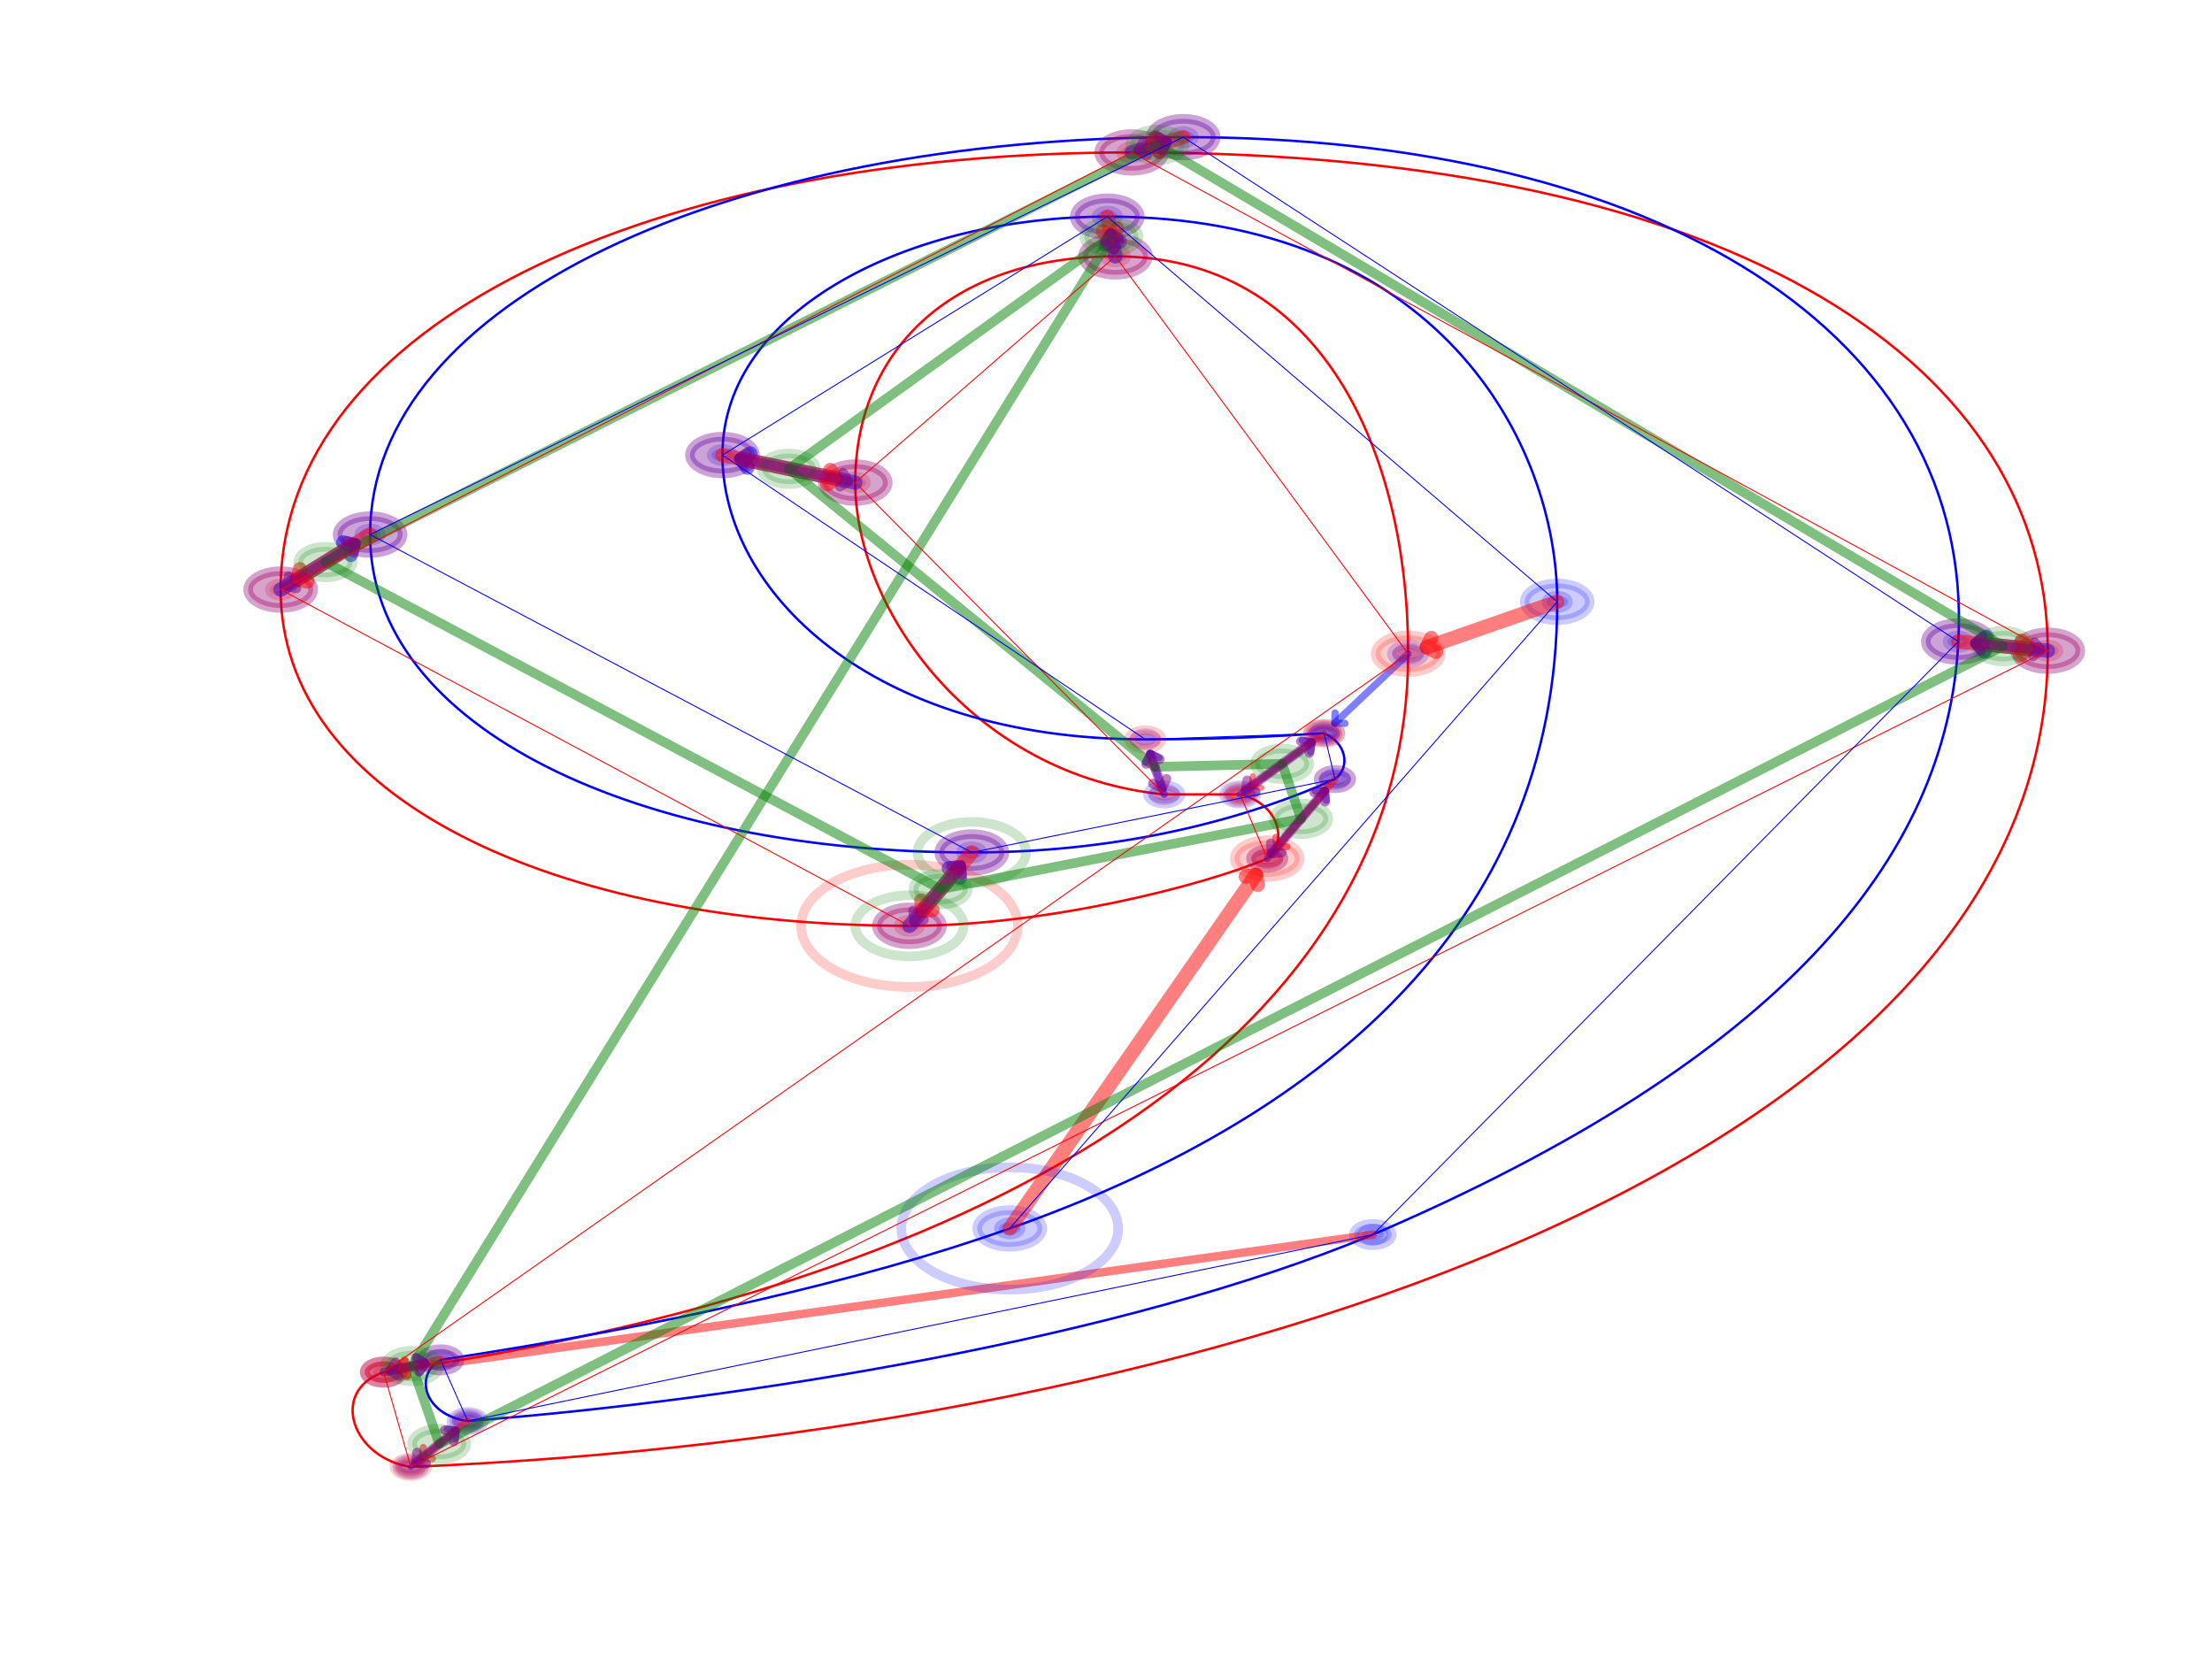 <?xml version="1.0" encoding="utf-8" standalone="no"?>
<!DOCTYPE svg PUBLIC "-//W3C//DTD SVG 1.1//EN"
  "http://www.w3.org/Graphics/SVG/1.1/DTD/svg11.dtd">
<!-- Created with matplotlib (http://matplotlib.org/) -->
<svg height="345.6pt" version="1.1" viewBox="0 0 460.8 345.6" width="460.8pt" xmlns="http://www.w3.org/2000/svg" xmlns:xlink="http://www.w3.org/1999/xlink">
 <defs>
  <style type="text/css">
*{stroke-linecap:butt;stroke-linejoin:round;}
  </style>
 </defs>
 <g id="figure_1">
  <g id="patch_1">
   <path d="M 0 345.6 
L 460.8 345.6 
L 460.8 0 
L 0 0 
z
" style="fill:#ffffff;"/>
  </g>
  <g id="axes_1">
   <g id="patch_2">
    <path clip-path="url(#pa28760934a)" d="M 189.455 194.14 
C 190.054 194.14 190.629 194.006 191.052 193.767 
C 191.476 193.528 191.714 193.204 191.714 192.866 
C 191.714 192.529 191.476 192.205 191.052 191.966 
C 190.629 191.727 190.054 191.593 189.455 191.593 
C 188.856 191.593 188.282 191.727 187.858 191.966 
C 187.435 192.205 187.197 192.529 187.197 192.866 
C 187.197 193.204 187.435 193.528 187.858 193.767 
C 188.282 194.006 188.856 194.14 189.455 194.14 
z
" style="fill:#ff0000;opacity:0.2;stroke:#ff0000;stroke-linejoin:miter;stroke-width:2;"/>
   </g>
   <g id="patch_3">
    <path clip-path="url(#pa28760934a)" d="M 58.467 124.092 
C 59.066 124.092 59.64 123.958 60.064 123.719 
C 60.487 123.48 60.725 123.156 60.725 122.818 
C 60.725 122.48 60.487 122.156 60.064 121.918 
C 59.64 121.679 59.066 121.545 58.467 121.545 
C 57.868 121.545 57.293 121.679 56.87 121.918 
C 56.446 122.156 56.208 122.48 56.208 122.818 
C 56.208 123.156 56.446 123.48 56.87 123.719 
C 57.293 123.958 57.868 124.092 58.467 124.092 
z
" style="fill:#ff0000;opacity:0.2;stroke:#ff0000;stroke-linejoin:miter;stroke-width:2;"/>
   </g>
   <g id="patch_4">
    <path clip-path="url(#pa28760934a)" d="M 235.753 33.029 
C 236.352 33.029 236.926 32.895 237.35 32.656 
C 237.773 32.417 238.011 32.093 238.011 31.755 
C 238.011 31.418 237.773 31.094 237.35 30.855 
C 236.926 30.616 236.352 30.482 235.753 30.482 
C 235.154 30.482 234.579 30.616 234.156 30.855 
C 233.732 31.094 233.494 31.418 233.494 31.755 
C 233.494 32.093 233.732 32.417 234.156 32.656 
C 234.579 32.895 235.154 33.029 235.753 33.029 
z
" style="fill:#ff0000;opacity:0.2;stroke:#ff0000;stroke-linejoin:miter;stroke-width:2;"/>
   </g>
   <g id="patch_5">
    <path clip-path="url(#pa28760934a)" d="M 426.59 136.828 
C 427.189 136.828 427.763 136.694 428.187 136.455 
C 428.61 136.216 428.848 135.892 428.848 135.554 
C 428.848 135.216 428.61 134.892 428.187 134.654 
C 427.763 134.415 427.189 134.281 426.59 134.281 
C 425.991 134.281 425.416 134.415 424.993 134.654 
C 424.569 134.892 424.331 135.216 424.331 135.554 
C 424.331 135.892 424.569 136.216 424.993 136.455 
C 425.416 136.694 425.991 136.828 426.59 136.828 
z
" style="fill:#ff0000;opacity:0.2;stroke:#ff0000;stroke-linejoin:miter;stroke-width:2;"/>
   </g>
   <g id="patch_6">
    <path clip-path="url(#pa28760934a)" d="M 85.568 306.854 
C 86.167 306.854 86.741 306.72 87.165 306.481 
C 87.588 306.242 87.826 305.918 87.826 305.58 
C 87.826 305.243 87.588 304.919 87.165 304.68 
C 86.741 304.441 86.167 304.307 85.568 304.307 
C 84.969 304.307 84.394 304.441 83.971 304.68 
C 83.547 304.919 83.309 305.243 83.309 305.58 
C 83.309 305.918 83.547 306.242 83.971 306.481 
C 84.394 306.72 84.969 306.854 85.568 306.854 
z
" style="fill:#ff0000;opacity:0.2;stroke:#ff0000;stroke-linejoin:miter;stroke-width:2;"/>
   </g>
   <g id="patch_7">
    <path clip-path="url(#pa28760934a)" d="M 79.922 287.113 
C 80.521 287.113 81.095 286.979 81.519 286.74 
C 81.942 286.501 82.18 286.177 82.18 285.839 
C 82.18 285.502 81.942 285.178 81.519 284.939 
C 81.095 284.7 80.521 284.566 79.922 284.566 
C 79.323 284.566 78.748 284.7 78.325 284.939 
C 77.901 285.178 77.663 285.502 77.663 285.839 
C 77.663 286.177 77.901 286.501 78.325 286.74 
C 78.748 286.979 79.323 287.113 79.922 287.113 
z
" style="fill:#ff0000;opacity:0.2;stroke:#ff0000;stroke-linejoin:miter;stroke-width:2;"/>
   </g>
   <g id="patch_8">
    <path clip-path="url(#pa28760934a)" d="M 293.343 137.465 
C 293.942 137.465 294.516 137.33 294.94 137.092 
C 295.363 136.853 295.601 136.529 295.601 136.191 
C 295.601 135.853 295.363 135.529 294.94 135.29 
C 294.516 135.052 293.942 134.917 293.343 134.917 
C 292.744 134.917 292.169 135.052 291.746 135.29 
C 291.322 135.529 291.084 135.853 291.084 136.191 
C 291.084 136.529 291.322 136.853 291.746 137.092 
C 292.169 137.33 292.744 137.465 293.343 137.465 
z
" style="fill:#ff0000;opacity:0.2;stroke:#ff0000;stroke-linejoin:miter;stroke-width:2;"/>
   </g>
   <g id="patch_9">
    <path clip-path="url(#pa28760934a)" d="M 232.365 54.68 
C 232.964 54.68 233.539 54.546 233.962 54.307 
C 234.386 54.068 234.624 53.744 234.624 53.407 
C 234.624 53.069 234.386 52.745 233.962 52.506 
C 233.539 52.267 232.964 52.133 232.365 52.133 
C 231.766 52.133 231.192 52.267 230.768 52.506 
C 230.345 52.745 230.107 53.069 230.107 53.407 
C 230.107 53.744 230.345 54.068 230.768 54.307 
C 231.192 54.546 231.766 54.68 232.365 54.68 
z
" style="fill:#ff0000;opacity:0.2;stroke:#ff0000;stroke-linejoin:miter;stroke-width:2;"/>
   </g>
   <g id="patch_10">
    <path clip-path="url(#pa28760934a)" d="M 178.163 101.804 
C 178.762 101.804 179.337 101.669 179.76 101.431 
C 180.184 101.192 180.422 100.868 180.422 100.53 
C 180.422 100.192 180.184 99.868 179.76 99.629 
C 179.337 99.391 178.762 99.256 178.163 99.256 
C 177.564 99.256 176.99 99.391 176.566 99.629 
C 176.143 99.868 175.905 100.192 175.905 100.53 
C 175.905 100.868 176.143 101.192 176.566 101.431 
C 176.99 101.669 177.564 101.804 178.163 101.804 
z
" style="fill:#ff0000;opacity:0.2;stroke:#ff0000;stroke-linejoin:miter;stroke-width:2;"/>
   </g>
   <g id="patch_11">
    <path clip-path="url(#pa28760934a)" d="M 242.528 166.757 
C 243.127 166.757 243.702 166.623 244.125 166.384 
C 244.549 166.146 244.787 165.822 244.787 165.484 
C 244.787 165.146 244.549 164.822 244.125 164.583 
C 243.702 164.344 243.127 164.21 242.528 164.21 
C 241.929 164.21 241.355 164.344 240.931 164.583 
C 240.508 164.822 240.27 165.146 240.27 165.484 
C 240.27 165.822 240.508 166.146 240.931 166.384 
C 241.355 166.623 241.929 166.757 242.528 166.757 
z
" style="fill:#ff0000;opacity:0.2;stroke:#ff0000;stroke-linejoin:miter;stroke-width:2;"/>
   </g>
   <g id="patch_12">
    <path clip-path="url(#pa28760934a)" d="M 258.337 166.757 
C 258.936 166.757 259.511 166.623 259.934 166.384 
C 260.358 166.146 260.596 165.822 260.596 165.484 
C 260.596 165.146 260.358 164.822 259.934 164.583 
C 259.511 164.344 258.936 164.21 258.337 164.21 
C 257.738 164.21 257.164 164.344 256.74 164.583 
C 256.317 164.822 256.079 165.146 256.079 165.484 
C 256.079 165.822 256.317 166.146 256.74 166.384 
C 257.164 166.623 257.738 166.757 258.337 166.757 
z
" style="fill:#ff0000;opacity:0.2;stroke:#ff0000;stroke-linejoin:miter;stroke-width:2;"/>
   </g>
   <g id="patch_13">
    <path clip-path="url(#pa28760934a)" d="M 263.983 180.13 
C 264.582 180.13 265.157 179.996 265.58 179.757 
C 266.004 179.518 266.242 179.194 266.242 178.857 
C 266.242 178.519 266.004 178.195 265.58 177.956 
C 265.157 177.717 264.582 177.583 263.983 177.583 
C 263.384 177.583 262.81 177.717 262.386 177.956 
C 261.963 178.195 261.725 178.519 261.725 178.857 
C 261.725 179.194 261.963 179.518 262.386 179.757 
C 262.81 179.996 263.384 180.13 263.983 180.13 
z
" style="fill:#ff0000;opacity:0.2;stroke:#ff0000;stroke-linejoin:miter;stroke-width:2;"/>
   </g>
   <g id="patch_14">
    <path clip-path="url(#pa28760934a)" d="M 210.346 257.183 
C 210.945 257.183 211.519 257.049 211.943 256.81 
C 212.366 256.572 212.604 256.248 212.604 255.91 
C 212.604 255.572 212.366 255.248 211.943 255.009 
C 211.519 254.77 210.945 254.636 210.346 254.636 
C 209.747 254.636 209.172 254.77 208.749 255.009 
C 208.325 255.248 208.087 255.572 208.087 255.91 
C 208.087 256.248 208.325 256.572 208.749 256.81 
C 209.172 257.049 209.747 257.183 210.346 257.183 
z
" style="fill:#0000ff;opacity:0.2;stroke:#0000ff;stroke-linejoin:miter;stroke-width:2;"/>
   </g>
   <g id="patch_15">
    <path clip-path="url(#pa28760934a)" d="M 324.396 126.639 
C 324.995 126.639 325.569 126.505 325.993 126.266 
C 326.416 126.027 326.654 125.703 326.654 125.365 
C 326.654 125.028 326.416 124.704 325.993 124.465 
C 325.569 124.226 324.995 124.092 324.396 124.092 
C 323.797 124.092 323.223 124.226 322.799 124.465 
C 322.376 124.704 322.138 125.028 322.138 125.365 
C 322.138 125.703 322.376 126.027 322.799 126.266 
C 323.223 126.505 323.797 126.639 324.396 126.639 
z
" style="fill:#0000ff;opacity:0.2;stroke:#0000ff;stroke-linejoin:miter;stroke-width:2;"/>
   </g>
   <g id="patch_16">
    <path clip-path="url(#pa28760934a)" d="M 230.671 46.402 
C 231.27 46.402 231.845 46.268 232.268 46.029 
C 232.692 45.79 232.93 45.466 232.93 45.128 
C 232.93 44.791 232.692 44.467 232.268 44.228 
C 231.845 43.989 231.27 43.855 230.671 43.855 
C 230.073 43.855 229.498 43.989 229.075 44.228 
C 228.651 44.467 228.413 44.791 228.413 45.128 
C 228.413 45.466 228.651 45.79 229.075 46.029 
C 229.498 46.268 230.073 46.402 230.671 46.402 
z
" style="fill:#0000ff;opacity:0.2;stroke:#0000ff;stroke-linejoin:miter;stroke-width:2;"/>
   </g>
   <g id="patch_17">
    <path clip-path="url(#pa28760934a)" d="M 150.497 96.072 
C 151.096 96.072 151.671 95.938 152.094 95.699 
C 152.518 95.461 152.756 95.137 152.756 94.799 
C 152.756 94.461 152.518 94.137 152.094 93.898 
C 151.671 93.659 151.096 93.525 150.497 93.525 
C 149.899 93.525 149.324 93.659 148.901 93.898 
C 148.477 94.137 148.239 94.461 148.239 94.799 
C 148.239 95.137 148.477 95.461 148.901 95.699 
C 149.324 95.938 149.899 96.072 150.497 96.072 
z
" style="fill:#0000ff;opacity:0.2;stroke:#0000ff;stroke-linejoin:miter;stroke-width:2;"/>
   </g>
   <g id="patch_18">
    <path clip-path="url(#pa28760934a)" d="M 238.576 155.295 
C 239.175 155.295 239.749 155.161 240.173 154.922 
C 240.596 154.683 240.834 154.359 240.834 154.021 
C 240.834 153.684 240.596 153.36 240.173 153.121 
C 239.749 152.882 239.175 152.748 238.576 152.748 
C 237.977 152.748 237.403 152.882 236.979 153.121 
C 236.555 153.36 236.318 153.684 236.318 154.021 
C 236.318 154.359 236.555 154.683 236.979 154.922 
C 237.403 155.161 237.977 155.295 238.576 155.295 
z
" style="fill:#0000ff;opacity:0.2;stroke:#0000ff;stroke-linejoin:miter;stroke-width:2;"/>
   </g>
   <g id="patch_19">
    <path clip-path="url(#pa28760934a)" d="M 275.84 154.021 
C 276.439 154.021 277.013 153.887 277.437 153.648 
C 277.86 153.41 278.098 153.086 278.098 152.748 
C 278.098 152.41 277.86 152.086 277.437 151.847 
C 277.013 151.608 276.439 151.474 275.84 151.474 
C 275.241 151.474 274.666 151.608 274.243 151.847 
C 273.819 152.086 273.581 152.41 273.581 152.748 
C 273.581 153.086 273.819 153.41 274.243 153.648 
C 274.666 153.887 275.241 154.021 275.84 154.021 
z
" style="fill:#0000ff;opacity:0.2;stroke:#0000ff;stroke-linejoin:miter;stroke-width:2;"/>
   </g>
   <g id="patch_20">
    <path clip-path="url(#pa28760934a)" d="M 278.098 163.573 
C 278.697 163.573 279.272 163.439 279.695 163.2 
C 280.119 162.962 280.357 162.638 280.357 162.3 
C 280.357 161.962 280.119 161.638 279.695 161.399 
C 279.272 161.16 278.697 161.026 278.098 161.026 
C 277.499 161.026 276.925 161.16 276.501 161.399 
C 276.078 161.638 275.84 161.962 275.84 162.3 
C 275.84 162.638 276.078 162.962 276.501 163.2 
C 276.925 163.439 277.499 163.573 278.098 163.573 
z
" style="fill:#0000ff;opacity:0.2;stroke:#0000ff;stroke-linejoin:miter;stroke-width:2;"/>
   </g>
   <g id="patch_21">
    <path clip-path="url(#pa28760934a)" d="M 202.441 178.857 
C 203.04 178.857 203.615 178.723 204.038 178.484 
C 204.462 178.245 204.7 177.921 204.7 177.583 
C 204.7 177.245 204.462 176.921 204.038 176.683 
C 203.615 176.444 203.04 176.31 202.441 176.31 
C 201.842 176.31 201.268 176.444 200.844 176.683 
C 200.421 176.921 200.183 177.245 200.183 177.583 
C 200.183 177.921 200.421 178.245 200.844 178.484 
C 201.268 178.723 201.842 178.857 202.441 178.857 
z
" style="fill:#0000ff;opacity:0.2;stroke:#0000ff;stroke-linejoin:miter;stroke-width:2;"/>
   </g>
   <g id="patch_22">
    <path clip-path="url(#pa28760934a)" d="M 77.099 112.629 
C 77.698 112.629 78.272 112.495 78.696 112.256 
C 79.119 112.017 79.357 111.693 79.357 111.356 
C 79.357 111.018 79.119 110.694 78.696 110.455 
C 78.272 110.216 77.698 110.082 77.099 110.082 
C 76.5 110.082 75.925 110.216 75.502 110.455 
C 75.078 110.694 74.84 111.018 74.84 111.356 
C 74.84 111.693 75.078 112.017 75.502 112.256 
C 75.925 112.495 76.5 112.629 77.099 112.629 
z
" style="fill:#0000ff;opacity:0.2;stroke:#0000ff;stroke-linejoin:miter;stroke-width:2;"/>
   </g>
   <g id="patch_23">
    <path clip-path="url(#pa28760934a)" d="M 246.48 29.845 
C 247.079 29.845 247.654 29.711 248.077 29.472 
C 248.501 29.233 248.739 28.909 248.739 28.571 
C 248.739 28.234 248.501 27.91 248.077 27.671 
C 247.654 27.432 247.079 27.298 246.48 27.298 
C 245.881 27.298 245.307 27.432 244.883 27.671 
C 244.46 27.91 244.222 28.234 244.222 28.571 
C 244.222 28.909 244.46 29.233 244.883 29.472 
C 245.307 29.711 245.881 29.845 246.48 29.845 
z
" style="fill:#0000ff;opacity:0.2;stroke:#0000ff;stroke-linejoin:miter;stroke-width:2;"/>
   </g>
   <g id="patch_24">
    <path clip-path="url(#pa28760934a)" d="M 407.958 134.917 
C 408.557 134.917 409.131 134.783 409.555 134.544 
C 409.978 134.306 410.216 133.982 410.216 133.644 
C 410.216 133.306 409.978 132.982 409.555 132.743 
C 409.131 132.504 408.557 132.37 407.958 132.37 
C 407.359 132.37 406.784 132.504 406.361 132.743 
C 405.937 132.982 405.699 133.306 405.699 133.644 
C 405.699 133.982 405.937 134.306 406.361 134.544 
C 406.784 134.783 407.359 134.917 407.958 134.917 
z
" style="fill:#0000ff;opacity:0.2;stroke:#0000ff;stroke-linejoin:miter;stroke-width:2;"/>
   </g>
   <g id="patch_25">
    <path clip-path="url(#pa28760934a)" d="M 286.003 258.457 
C 286.602 258.457 287.176 258.323 287.6 258.084 
C 288.023 257.845 288.261 257.521 288.261 257.183 
C 288.261 256.846 288.023 256.522 287.6 256.283 
C 287.176 256.044 286.602 255.91 286.003 255.91 
C 285.404 255.91 284.829 256.044 284.406 256.283 
C 283.982 256.522 283.744 256.846 283.744 257.183 
C 283.744 257.521 283.982 257.845 284.406 258.084 
C 284.829 258.323 285.404 258.457 286.003 258.457 
z
" style="fill:#0000ff;opacity:0.2;stroke:#0000ff;stroke-linejoin:miter;stroke-width:2;"/>
   </g>
   <g id="patch_26">
    <path clip-path="url(#pa28760934a)" d="M 97.425 297.302 
C 98.024 297.302 98.598 297.168 99.022 296.929 
C 99.445 296.69 99.683 296.366 99.683 296.028 
C 99.683 295.691 99.445 295.367 99.022 295.128 
C 98.598 294.889 98.024 294.755 97.425 294.755 
C 96.826 294.755 96.251 294.889 95.828 295.128 
C 95.404 295.367 95.166 295.691 95.166 296.028 
C 95.166 296.366 95.404 296.69 95.828 296.929 
C 96.251 297.168 96.826 297.302 97.425 297.302 
z
" style="fill:#0000ff;opacity:0.2;stroke:#0000ff;stroke-linejoin:miter;stroke-width:2;"/>
   </g>
   <g id="patch_27">
    <path clip-path="url(#pa28760934a)" d="M 91.779 284.566 
C 92.377 284.566 92.952 284.432 93.375 284.193 
C 93.799 283.954 94.037 283.63 94.037 283.292 
C 94.037 282.954 93.799 282.631 93.375 282.392 
C 92.952 282.153 92.377 282.019 91.779 282.019 
C 91.18 282.019 90.605 282.153 90.182 282.392 
C 89.758 282.631 89.52 282.954 89.52 283.292 
C 89.52 283.63 89.758 283.954 90.182 284.193 
C 90.605 284.432 91.18 284.566 91.779 284.566 
z
" style="fill:#0000ff;opacity:0.2;stroke:#0000ff;stroke-linejoin:miter;stroke-width:2;"/>
   </g>
   <g id="patch_28">
    <path clip-path="url(#pa28760934a)" d="M 189.455 192.866 
C 114.927 192.866 58.467 166.121 58.467 122.818 
C 58.467 67.416 135.253 31.755 235.753 31.755 
C 364.483 31.755 426.59 77.605 426.59 135.554 
C 426.59 240.627 254.95 298.576 85.568 305.58 
C 73.147 303.67 68.63 289.66 79.922 285.839 
C 221.073 265.462 293.343 208.15 293.343 136.191 
C 293.343 94.162 275.275 53.407 232.365 53.407 
C 197.36 53.407 178.163 73.784 178.163 100.53 
C 178.163 127.276 203.006 161.663 242.528 165.484 
L 258.337 165.484 
C 266.242 167.394 268.5 175.036 263.983 178.857 
C 250.433 184.588 217.686 192.866 189.455 192.866 
" style="fill:none;stroke:#ff0000;stroke-linejoin:miter;stroke-width:0.5;"/>
   </g>
   <g id="patch_29">
    <path clip-path="url(#pa28760934a)" d="M 210.346 255.91 
C 273.581 233.622 324.396 193.503 324.396 125.365 
C 324.396 92.252 299.553 45.128 230.671 45.128 
C 190.02 45.128 150.497 64.232 150.497 94.799 
C 150.497 122.818 180.986 154.021 238.576 154.021 
C 254.385 154.021 265.677 153.385 275.84 152.748 
C 280.357 154.658 281.486 159.753 278.098 162.3 
C 261.16 169.941 235.188 177.583 202.441 177.583 
C 133.559 177.583 77.099 152.111 77.099 111.356 
C 77.099 62.959 151.627 28.571 246.48 28.571 
C 345.851 28.571 411.345 69.964 407.958 133.644 
C 405.699 178.857 370.694 220.886 286.003 257.183 
C 234.059 278.835 155.014 291.571 97.425 296.028 
C 88.391 294.755 86.132 286.476 91.779 283.292 
C 138.076 276.287 179.857 266.735 210.346 255.91 
" style="fill:none;stroke:#0000ff;stroke-linejoin:miter;stroke-width:0.5;"/>
   </g>
   <g id="[&quot;g_s&quot;:1,&quot;g_t&quot;:8,&quot;coords&quot;:[[201.0, -560.0],[212.5, -536.0]],&quot;certainty&quot;:11]">
    <path clip-path="url(#pa28760934a)" d="M 189.455 196.687 
C 191.252 196.687 192.976 196.285 194.246 195.568 
C 195.517 194.852 196.231 193.88 196.231 192.866 
C 196.231 191.853 195.517 190.881 194.246 190.165 
C 192.976 189.448 191.252 189.046 189.455 189.046 
C 187.658 189.046 185.935 189.448 184.664 190.165 
C 183.394 190.881 182.68 191.853 182.68 192.866 
C 182.68 193.88 183.394 194.852 184.664 195.568 
C 185.935 196.285 187.658 196.687 189.455 196.687 
z
" style="fill:#0000ff;opacity:0.2;stroke:#0000ff;stroke-linejoin:miter;stroke-width:2;"/>
   </g>
   <g id="[&quot;g_s&quot;:8,&quot;g_t&quot;:1,&quot;coords&quot;:[[212.5, -536.0],[201.0, -560.0]],&quot;certainty&quot;:11]">
    <path clip-path="url(#pa28760934a)" d="M 202.441 181.404 
C 204.238 181.404 205.961 181.001 207.232 180.285 
C 208.503 179.568 209.216 178.596 209.216 177.583 
C 209.216 176.57 208.503 175.598 207.232 174.881 
C 205.961 174.165 204.238 173.762 202.441 173.762 
C 200.644 173.762 198.921 174.165 197.65 174.881 
C 196.38 175.598 195.666 176.57 195.666 177.583 
C 195.666 178.596 196.38 179.568 197.65 180.285 
C 198.921 181.001 200.644 181.404 202.441 181.404 
z
" style="fill:#ff0000;opacity:0.2;stroke:#ff0000;stroke-linejoin:miter;stroke-width:2;"/>
   </g>
   <g id="patch_30">
    <path d="M 189.455 192.866 
Q 195.3 185.988 199.771 180.726 
" style="fill:none;opacity:0.5;stroke:#0000ff;stroke-linecap:round;stroke-width:3;"/>
    <path d="M 197.657 180.898 
L 199.771 180.726 
L 199.943 182.84 
" style="fill:none;opacity:0.5;stroke:#0000ff;stroke-linecap:round;stroke-width:3;"/>
   </g>
   <g id="[&quot;g_s&quot;:2,&quot;g_t&quot;:9,&quot;coords&quot;:[[85.0, -450.0],[101.5, -432.0]],&quot;certainty&quot;:11]">
    <path clip-path="url(#pa28760934a)" d="M 58.467 126.639 
C 60.264 126.639 61.987 126.236 63.258 125.52 
C 64.528 124.803 65.242 123.831 65.242 122.818 
C 65.242 121.805 64.528 120.833 63.258 120.116 
C 61.987 119.4 60.264 118.997 58.467 118.997 
C 56.67 118.997 54.946 119.4 53.676 120.116 
C 52.405 120.833 51.692 121.805 51.692 122.818 
C 51.692 123.831 52.405 124.803 53.676 125.52 
C 54.946 126.236 56.67 126.639 58.467 126.639 
z
" style="fill:#0000ff;opacity:0.2;stroke:#0000ff;stroke-linejoin:miter;stroke-width:2;"/>
   </g>
   <g id="[&quot;g_s&quot;:9,&quot;g_t&quot;:2,&quot;coords&quot;:[[101.5, -432.0],[85.0, -450.0]],&quot;certainty&quot;:11]">
    <path clip-path="url(#pa28760934a)" d="M 77.099 115.177 
C 78.896 115.177 80.619 114.774 81.89 114.057 
C 83.16 113.341 83.874 112.369 83.874 111.356 
C 83.874 110.342 83.16 109.37 81.89 108.654 
C 80.619 107.937 78.896 107.535 77.099 107.535 
C 75.302 107.535 73.578 107.937 72.308 108.654 
C 71.037 109.37 70.323 110.342 70.323 111.356 
C 70.323 112.369 71.037 113.341 72.308 114.057 
C 73.578 114.774 75.302 115.177 77.099 115.177 
z
" style="fill:#ff0000;opacity:0.2;stroke:#ff0000;stroke-linejoin:miter;stroke-width:2;"/>
   </g>
   <g id="patch_31">
    <path d="M 58.467 122.818 
Q 66.931 117.611 73.588 113.515 
" style="fill:none;opacity:0.5;stroke:#0000ff;stroke-linecap:round;stroke-width:3;"/>
    <path d="M 71.525 113.024 
L 73.588 113.515 
L 73.097 115.579 
" style="fill:none;opacity:0.5;stroke:#0000ff;stroke-linecap:round;stroke-width:3;"/>
   </g>
   <g id="[&quot;g_s&quot;:3,&quot;g_t&quot;:10,&quot;coords&quot;:[[242.0, -307.0],[251.5, -302.0]],&quot;certainty&quot;:11]">
    <path clip-path="url(#pa28760934a)" d="M 235.753 35.576 
C 237.55 35.576 239.273 35.174 240.544 34.457 
C 241.814 33.741 242.528 32.769 242.528 31.755 
C 242.528 30.742 241.814 29.77 240.544 29.054 
C 239.273 28.337 237.55 27.935 235.753 27.935 
C 233.956 27.935 232.233 28.337 230.962 29.054 
C 229.692 29.77 228.978 30.742 228.978 31.755 
C 228.978 32.769 229.692 33.741 230.962 34.457 
C 232.233 35.174 233.956 35.576 235.753 35.576 
z
" style="fill:#0000ff;opacity:0.2;stroke:#0000ff;stroke-linejoin:miter;stroke-width:2;"/>
   </g>
   <g id="[&quot;g_s&quot;:10,&quot;g_t&quot;:3,&quot;coords&quot;:[[251.5, -302.0],[242.0, -307.0]],&quot;certainty&quot;:11]">
    <path clip-path="url(#pa28760934a)" d="M 246.48 32.392 
C 248.277 32.392 250.001 31.99 251.271 31.273 
C 252.542 30.557 253.256 29.585 253.256 28.571 
C 253.256 27.558 252.542 26.586 251.271 25.87 
C 250.001 25.153 248.277 24.751 246.48 24.751 
C 244.684 24.751 242.96 25.153 241.69 25.87 
C 240.419 26.586 239.705 27.558 239.705 28.571 
C 239.705 29.585 240.419 30.557 241.69 31.273 
C 242.96 31.99 244.684 32.392 246.48 32.392 
z
" style="fill:#ff0000;opacity:0.2;stroke:#ff0000;stroke-linejoin:miter;stroke-width:2;"/>
   </g>
   <g id="patch_32">
    <path d="M 235.753 31.755 
Q 240.157 30.448 242.527 29.745 
" style="fill:none;opacity:0.5;stroke:#0000ff;stroke-linecap:round;stroke-width:3;"/>
    <path d="M 240.662 28.734 
L 242.527 29.745 
L 241.516 31.61 
" style="fill:none;opacity:0.5;stroke:#0000ff;stroke-linecap:round;stroke-width:3;"/>
   </g>
   <g id="[&quot;g_s&quot;:4,&quot;g_t&quot;:11,&quot;coords&quot;:[[411.0, -470.0],[394.5, -467.0]],&quot;certainty&quot;:11]">
    <path clip-path="url(#pa28760934a)" d="M 426.59 139.375 
C 428.386 139.375 430.11 138.972 431.38 138.256 
C 432.651 137.539 433.365 136.567 433.365 135.554 
C 433.365 134.541 432.651 133.569 431.38 132.852 
C 430.11 132.136 428.386 131.733 426.59 131.733 
C 424.793 131.733 423.069 132.136 421.799 132.852 
C 420.528 133.569 419.814 134.541 419.814 135.554 
C 419.814 136.567 420.528 137.539 421.799 138.256 
C 423.069 138.972 424.793 139.375 426.59 139.375 
z
" style="fill:#0000ff;opacity:0.2;stroke:#0000ff;stroke-linejoin:miter;stroke-width:2;"/>
   </g>
   <g id="[&quot;g_s&quot;:11,&quot;g_t&quot;:4,&quot;coords&quot;:[[394.5, -467.0],[411.0, -470.0]],&quot;certainty&quot;:11]">
    <path clip-path="url(#pa28760934a)" d="M 407.958 137.465 
C 409.754 137.465 411.478 137.062 412.748 136.345 
C 414.019 135.629 414.733 134.657 414.733 133.644 
C 414.733 132.63 414.019 131.659 412.748 130.942 
C 411.478 130.226 409.754 129.823 407.958 129.823 
C 406.161 129.823 404.437 130.226 403.167 130.942 
C 401.896 131.659 401.182 132.63 401.182 133.644 
C 401.182 134.657 401.896 135.629 403.167 136.345 
C 404.437 137.062 406.161 137.465 407.958 137.465 
z
" style="fill:#ff0000;opacity:0.2;stroke:#ff0000;stroke-linejoin:miter;stroke-width:2;"/>
   </g>
   <g id="patch_33">
    <path d="M 426.59 135.554 
Q 418.268 134.701 412.056 134.064 
" style="fill:none;opacity:0.5;stroke:#0000ff;stroke-linecap:round;stroke-width:3;"/>
    <path d="M 413.395 135.709 
L 412.056 134.064 
L 413.701 132.725 
" style="fill:none;opacity:0.5;stroke:#0000ff;stroke-linecap:round;stroke-width:3;"/>
   </g>
   <g id="[&quot;g_s&quot;:5,&quot;g_t&quot;:13,&quot;coords&quot;:[[109.0, -737.0],[119.5, -722.0]],&quot;certainty&quot;:4]">
    <path clip-path="url(#pa28760934a)" d="M 85.568 307.172 
C 86.317 307.172 87.035 307.005 87.564 306.706 
C 88.093 306.408 88.391 306.003 88.391 305.58 
C 88.391 305.158 88.093 304.753 87.564 304.455 
C 87.035 304.156 86.317 303.988 85.568 303.988 
C 84.819 303.988 84.101 304.156 83.572 304.455 
C 83.042 304.753 82.745 305.158 82.745 305.58 
C 82.745 306.003 83.042 306.408 83.572 306.706 
C 84.101 307.005 84.819 307.172 85.568 307.172 
z
" style="fill:#0000ff;opacity:0.2;stroke:#0000ff;stroke-linejoin:miter;stroke-width:2;"/>
   </g>
   <g id="[&quot;g_s&quot;:13,&quot;g_t&quot;:5,&quot;coords&quot;:[[119.5, -722.0],[109.0, -737.0]],&quot;certainty&quot;:4]">
    <path clip-path="url(#pa28760934a)" d="M 97.425 297.62 
C 98.173 297.62 98.891 297.453 99.421 297.154 
C 99.95 296.855 100.248 296.451 100.248 296.028 
C 100.248 295.606 99.95 295.201 99.421 294.903 
C 98.891 294.604 98.173 294.436 97.425 294.436 
C 96.676 294.436 95.958 294.604 95.428 294.903 
C 94.899 295.201 94.602 295.606 94.602 296.028 
C 94.602 296.451 94.899 296.855 95.428 297.154 
C 95.958 297.453 96.676 297.62 97.425 297.62 
z
" style="fill:#ff0000;opacity:0.2;stroke:#ff0000;stroke-linejoin:miter;stroke-width:2;"/>
   </g>
   <g id="patch_34">
    <path d="M 85.568 305.58 
Q 90.716 301.433 95.176 297.84 
" style="fill:none;opacity:0.5;stroke:#0000ff;stroke-linecap:round;stroke-width:1.25;"/>
    <path d="M 93.067 297.613 
L 95.176 297.84 
L 94.949 299.949 
" style="fill:none;opacity:0.5;stroke:#0000ff;stroke-linecap:round;stroke-width:1.25;"/>
   </g>
   <g id="[&quot;g_s&quot;:6,&quot;g_t&quot;:14,&quot;coords&quot;:[[104.0, -706.0],[114.5, -702.0]],&quot;certainty&quot;:6]">
    <path clip-path="url(#pa28760934a)" d="M 79.922 288.068 
C 80.97 288.068 81.975 287.833 82.716 287.415 
C 83.458 286.998 83.874 286.431 83.874 285.839 
C 83.874 285.248 83.458 284.681 82.716 284.263 
C 81.975 283.846 80.97 283.611 79.922 283.611 
C 78.874 283.611 77.868 283.846 77.127 284.263 
C 76.386 284.681 75.97 285.248 75.97 285.839 
C 75.97 286.431 76.386 286.998 77.127 287.415 
C 77.868 287.833 78.874 288.068 79.922 288.068 
z
" style="fill:#0000ff;opacity:0.2;stroke:#0000ff;stroke-linejoin:miter;stroke-width:2;"/>
   </g>
   <g id="[&quot;g_s&quot;:14,&quot;g_t&quot;:6,&quot;coords&quot;:[[114.5, -702.0],[104.0, -706.0]],&quot;certainty&quot;:6]">
    <path clip-path="url(#pa28760934a)" d="M 91.779 285.521 
C 92.827 285.521 93.832 285.286 94.573 284.868 
C 95.314 284.45 95.731 283.883 95.731 283.292 
C 95.731 282.701 95.314 282.134 94.573 281.716 
C 93.832 281.298 92.827 281.063 91.779 281.063 
C 90.73 281.063 89.725 281.298 88.984 281.716 
C 88.243 282.134 87.826 282.701 87.826 283.292 
C 87.826 283.883 88.243 284.45 88.984 284.868 
C 89.725 285.286 90.73 285.521 91.779 285.521 
z
" style="fill:#ff0000;opacity:0.2;stroke:#ff0000;stroke-linejoin:miter;stroke-width:2;"/>
   </g>
   <g id="patch_35">
    <path d="M 79.922 285.839 
Q 84.873 284.776 88.615 283.972 
" style="fill:none;opacity:0.5;stroke:#0000ff;stroke-linecap:round;stroke-width:1.75;"/>
    <path d="M 86.833 282.82 
L 88.615 283.972 
L 87.463 285.754 
" style="fill:none;opacity:0.5;stroke:#0000ff;stroke-linecap:round;stroke-width:1.75;"/>
   </g>
   <g id="[&quot;g_s&quot;:7,&quot;g_t&quot;:6,&quot;coords&quot;:[[293.0, -471.0],[277.5, -497.0]],&quot;certainty&quot;:5]">
    <path clip-path="url(#pa28760934a)" d="M 293.343 138.101 
C 294.241 138.101 295.103 137.9 295.738 137.542 
C 296.373 137.184 296.73 136.698 296.73 136.191 
C 296.73 135.684 296.373 135.198 295.738 134.84 
C 295.103 134.482 294.241 134.281 293.343 134.281 
C 292.444 134.281 291.583 134.482 290.947 134.84 
C 290.312 135.198 289.955 135.684 289.955 136.191 
C 289.955 136.698 290.312 137.184 290.947 137.542 
C 291.583 137.9 292.444 138.101 293.343 138.101 
z
" style="fill:#0000ff;opacity:0.2;stroke:#0000ff;stroke-linejoin:miter;stroke-width:2;"/>
   </g>
   <g id="[&quot;g_s&quot;:6,&quot;g_t&quot;:7,&quot;coords&quot;:[[277.5, -497.0],[293.0, -471.0]],&quot;certainty&quot;:5]">
    <path clip-path="url(#pa28760934a)" d="M 275.84 154.658 
C 276.738 154.658 277.6 154.457 278.235 154.099 
C 278.871 153.74 279.228 153.254 279.228 152.748 
C 279.228 152.241 278.871 151.755 278.235 151.397 
C 277.6 151.039 276.738 150.837 275.84 150.837 
C 274.942 150.837 274.08 151.039 273.444 151.397 
C 272.809 151.755 272.452 152.241 272.452 152.748 
C 272.452 153.254 272.809 153.74 273.444 154.099 
C 274.08 154.457 274.942 154.658 275.84 154.658 
z
" style="fill:#ff0000;opacity:0.2;stroke:#ff0000;stroke-linejoin:miter;stroke-width:2;"/>
   </g>
   <g id="patch_36">
    <path d="M 293.343 136.191 
Q 285.319 143.781 278.065 150.643 
" style="fill:none;opacity:0.5;stroke:#0000ff;stroke-linecap:round;stroke-width:1.5;"/>
    <path d="M 280.186 150.701 
L 278.065 150.643 
L 278.124 148.522 
" style="fill:none;opacity:0.5;stroke:#0000ff;stroke-linecap:round;stroke-width:1.5;"/>
   </g>
   <g id="[&quot;g_s&quot;:8,&quot;g_t&quot;:3,&quot;coords&quot;:[[239.0, -341.0],[237.5, -328.0]],&quot;certainty&quot;:11]">
    <path clip-path="url(#pa28760934a)" d="M 232.365 57.228 
C 234.162 57.228 235.886 56.825 237.156 56.108 
C 238.427 55.392 239.141 54.42 239.141 53.407 
C 239.141 52.393 238.427 51.421 237.156 50.705 
C 235.886 49.988 234.162 49.586 232.365 49.586 
C 230.568 49.586 228.845 49.988 227.574 50.705 
C 226.304 51.421 225.59 52.393 225.59 53.407 
C 225.59 54.42 226.304 55.392 227.574 56.108 
C 228.845 56.825 230.568 57.228 232.365 57.228 
z
" style="fill:#0000ff;opacity:0.2;stroke:#0000ff;stroke-linejoin:miter;stroke-width:2;"/>
   </g>
   <g id="[&quot;g_s&quot;:3,&quot;g_t&quot;:8,&quot;coords&quot;:[[237.5, -328.0],[239.0, -341.0]],&quot;certainty&quot;:11]">
    <path clip-path="url(#pa28760934a)" d="M 230.671 48.949 
C 232.468 48.949 234.192 48.546 235.462 47.83 
C 236.733 47.113 237.447 46.142 237.447 45.128 
C 237.447 44.115 236.733 43.143 235.462 42.427 
C 234.192 41.71 232.468 41.307 230.671 41.307 
C 228.875 41.307 227.151 41.71 225.881 42.427 
C 224.61 43.143 223.896 44.115 223.896 45.128 
C 223.896 46.142 224.61 47.113 225.881 47.83 
C 227.151 48.546 228.875 48.949 230.671 48.949 
z
" style="fill:#ff0000;opacity:0.2;stroke:#ff0000;stroke-linejoin:miter;stroke-width:2;"/>
   </g>
   <g id="patch_37">
    <path d="M 232.365 53.407 
Q 231.719 50.248 231.498 49.167 
" style="fill:none;opacity:0.5;stroke:#0000ff;stroke-linecap:round;stroke-width:3;"/>
    <path d="M 230.329 50.937 
L 231.498 49.167 
L 233.268 50.336 
" style="fill:none;opacity:0.5;stroke:#0000ff;stroke-linecap:round;stroke-width:3;"/>
   </g>
   <g id="[&quot;g_s&quot;:9,&quot;g_t&quot;:4,&quot;coords&quot;:[[191.0, -415.0],[166.5, -406.0]],&quot;certainty&quot;:11]">
    <path clip-path="url(#pa28760934a)" d="M 178.163 104.351 
C 179.96 104.351 181.683 103.948 182.954 103.232 
C 184.225 102.515 184.938 101.543 184.938 100.53 
C 184.938 99.517 184.225 98.545 182.954 97.828 
C 181.683 97.112 179.96 96.709 178.163 96.709 
C 176.366 96.709 174.643 97.112 173.372 97.828 
C 172.102 98.545 171.388 99.517 171.388 100.53 
C 171.388 101.543 172.102 102.515 173.372 103.232 
C 174.643 103.948 176.366 104.351 178.163 104.351 
z
" style="fill:#0000ff;opacity:0.2;stroke:#0000ff;stroke-linejoin:miter;stroke-width:2;"/>
   </g>
   <g id="[&quot;g_s&quot;:4,&quot;g_t&quot;:9,&quot;coords&quot;:[[166.5, -406.0],[191.0, -415.0]],&quot;certainty&quot;:11]">
    <path clip-path="url(#pa28760934a)" d="M 150.497 98.62 
C 152.294 98.62 154.018 98.217 155.288 97.501 
C 156.559 96.784 157.273 95.812 157.273 94.799 
C 157.273 93.786 156.559 92.814 155.288 92.097 
C 154.018 91.381 152.294 90.978 150.497 90.978 
C 148.701 90.978 146.977 91.381 145.707 92.097 
C 144.436 92.814 143.722 93.786 143.722 94.799 
C 143.722 95.812 144.436 96.784 145.707 97.501 
C 146.977 98.217 148.701 98.62 150.497 98.62 
z
" style="fill:#ff0000;opacity:0.2;stroke:#ff0000;stroke-linejoin:miter;stroke-width:2;"/>
   </g>
   <g id="patch_38">
    <path d="M 178.163 100.53 
Q 165.308 97.867 154.53 95.634 
" style="fill:none;opacity:0.5;stroke:#0000ff;stroke-linecap:round;stroke-width:3;"/>
    <path d="M 155.695 97.407 
L 154.53 95.634 
L 156.303 94.47 
" style="fill:none;opacity:0.5;stroke:#0000ff;stroke-linecap:round;stroke-width:3;"/>
   </g>
   <g id="[&quot;g_s&quot;:10,&quot;g_t&quot;:5,&quot;coords&quot;:[[248.0, -517.0],[244.5, -499.0]],&quot;certainty&quot;:5]">
    <path clip-path="url(#pa28760934a)" d="M 242.528 167.394 
C 243.427 167.394 244.288 167.193 244.924 166.835 
C 245.559 166.476 245.916 165.991 245.916 165.484 
C 245.916 164.977 245.559 164.491 244.924 164.133 
C 244.288 163.775 243.427 163.573 242.528 163.573 
C 241.63 163.573 240.768 163.775 240.133 164.133 
C 239.497 164.491 239.141 164.977 239.141 165.484 
C 239.141 165.991 239.497 166.476 240.133 166.835 
C 240.768 167.193 241.63 167.394 242.528 167.394 
z
" style="fill:#0000ff;opacity:0.2;stroke:#0000ff;stroke-linejoin:miter;stroke-width:2;"/>
   </g>
   <g id="[&quot;g_s&quot;:5,&quot;g_t&quot;:10,&quot;coords&quot;:[[244.5, -499.0],[248.0, -517.0]],&quot;certainty&quot;:5]">
    <path clip-path="url(#pa28760934a)" d="M 238.576 155.932 
C 239.474 155.932 240.336 155.731 240.971 155.372 
C 241.607 155.014 241.964 154.528 241.964 154.021 
C 241.964 153.515 241.607 153.029 240.971 152.671 
C 240.336 152.312 239.474 152.111 238.576 152.111 
C 237.678 152.111 236.816 152.312 236.181 152.671 
C 235.545 153.029 235.188 153.515 235.188 154.021 
C 235.188 154.528 235.545 155.014 236.181 155.372 
C 236.816 155.731 237.678 155.932 238.576 155.932 
z
" style="fill:#ff0000;opacity:0.2;stroke:#ff0000;stroke-linejoin:miter;stroke-width:2;"/>
   </g>
   <g id="patch_39">
    <path d="M 242.528 165.484 
Q 240.878 160.697 239.573 156.913 
" style="fill:none;opacity:0.5;stroke:#0000ff;stroke-linecap:round;stroke-width:1.5;"/>
    <path d="M 238.644 158.82 
L 239.573 156.913 
L 241.48 157.842 
" style="fill:none;opacity:0.5;stroke:#0000ff;stroke-linecap:round;stroke-width:1.5;"/>
   </g>
   <g id="[&quot;g_s&quot;:11,&quot;g_t&quot;:6,&quot;coords&quot;:[[262.0, -517.0],[277.5, -497.0]],&quot;certainty&quot;:5]">
    <path clip-path="url(#pa28760934a)" d="M 258.337 167.394 
C 259.236 167.394 260.097 167.193 260.733 166.835 
C 261.368 166.476 261.725 165.991 261.725 165.484 
C 261.725 164.977 261.368 164.491 260.733 164.133 
C 260.097 163.775 259.236 163.573 258.337 163.573 
C 257.439 163.573 256.577 163.775 255.942 164.133 
C 255.306 164.491 254.95 164.977 254.95 165.484 
C 254.95 165.991 255.306 166.476 255.942 166.835 
C 256.577 167.193 257.439 167.394 258.337 167.394 
z
" style="fill:#0000ff;opacity:0.2;stroke:#0000ff;stroke-linejoin:miter;stroke-width:2;"/>
   </g>
   <g id="[&quot;g_s&quot;:6,&quot;g_t&quot;:11,&quot;coords&quot;:[[277.5, -497.0],[262.0, -517.0]],&quot;certainty&quot;:5]">
    <path clip-path="url(#pa28760934a)" d="M 275.84 154.658 
C 276.738 154.658 277.6 154.457 278.235 154.099 
C 278.871 153.74 279.228 153.254 279.228 152.748 
C 279.228 152.241 278.871 151.755 278.235 151.397 
C 277.6 151.039 276.738 150.837 275.84 150.837 
C 274.942 150.837 274.08 151.039 273.444 151.397 
C 272.809 151.755 272.452 152.241 272.452 152.748 
C 272.452 153.254 272.809 153.74 273.444 154.099 
C 274.08 154.457 274.942 154.658 275.84 154.658 
z
" style="fill:#ff0000;opacity:0.2;stroke:#ff0000;stroke-linejoin:miter;stroke-width:2;"/>
   </g>
   <g id="patch_40">
    <path d="M 258.337 165.484 
Q 266.28 159.704 273.365 154.549 
" style="fill:none;opacity:0.5;stroke:#0000ff;stroke-linecap:round;stroke-width:1.5;"/>
    <path d="M 271.269 154.218 
L 273.365 154.549 
L 273.035 156.644 
" style="fill:none;opacity:0.5;stroke:#0000ff;stroke-linecap:round;stroke-width:1.5;"/>
   </g>
   <g id="[&quot;g_s&quot;:12,&quot;g_t&quot;:7,&quot;coords&quot;:[[267.0, -538.0],[279.5, -512.0]],&quot;certainty&quot;:5]">
    <path clip-path="url(#pa28760934a)" d="M 263.983 180.767 
C 264.882 180.767 265.743 180.566 266.379 180.208 
C 267.014 179.849 267.371 179.363 267.371 178.857 
C 267.371 178.35 267.014 177.864 266.379 177.506 
C 265.743 177.148 264.882 176.946 263.983 176.946 
C 263.085 176.946 262.223 177.148 261.588 177.506 
C 260.953 177.864 260.596 178.35 260.596 178.857 
C 260.596 179.363 260.953 179.849 261.588 180.208 
C 262.223 180.566 263.085 180.767 263.983 180.767 
z
" style="fill:#0000ff;opacity:0.2;stroke:#0000ff;stroke-linejoin:miter;stroke-width:2;"/>
   </g>
   <g id="[&quot;g_s&quot;:7,&quot;g_t&quot;:12,&quot;coords&quot;:[[279.5, -512.0],[267.0, -538.0]],&quot;certainty&quot;:5]">
    <path clip-path="url(#pa28760934a)" d="M 278.098 164.21 
C 278.997 164.21 279.858 164.009 280.494 163.651 
C 281.129 163.292 281.486 162.807 281.486 162.3 
C 281.486 161.793 281.129 161.307 280.494 160.949 
C 279.858 160.591 278.997 160.389 278.098 160.389 
C 277.2 160.389 276.338 160.591 275.703 160.949 
C 275.068 161.307 274.711 161.793 274.711 162.3 
C 274.711 162.807 275.068 163.292 275.703 163.651 
C 276.338 164.009 277.2 164.21 278.098 164.21 
z
" style="fill:#ff0000;opacity:0.2;stroke:#ff0000;stroke-linejoin:miter;stroke-width:2;"/>
   </g>
   <g id="patch_41">
    <path d="M 263.983 178.857 
Q 270.392 171.339 276.113 164.629 
" style="fill:none;opacity:0.5;stroke:#0000ff;stroke-linecap:round;stroke-width:1.5;"/>
    <path d="M 273.998 164.797 
L 276.113 164.629 
L 276.281 166.744 
" style="fill:none;opacity:0.5;stroke:#0000ff;stroke-linecap:round;stroke-width:1.5;"/>
   </g>
   <g id="[&quot;g_s&quot;:1,&quot;g_t&quot;:12,&quot;coords&quot;:[[219.5, -659.0],[267.0, -538.0]],&quot;certainty&quot;:11]">
    <path clip-path="url(#pa28760934a)" d="M 210.346 259.731 
C 212.142 259.731 213.866 259.328 215.137 258.611 
C 216.407 257.895 217.121 256.923 217.121 255.91 
C 217.121 254.896 216.407 253.925 215.137 253.208 
C 213.866 252.492 212.142 252.089 210.346 252.089 
C 208.549 252.089 206.825 252.492 205.555 253.208 
C 204.284 253.925 203.57 254.896 203.57 255.91 
C 203.57 256.923 204.284 257.895 205.555 258.611 
C 206.825 259.328 208.549 259.731 210.346 259.731 
z
" style="fill:#0000ff;opacity:0.2;stroke:#0000ff;stroke-linejoin:miter;stroke-width:2;"/>
   </g>
   <g id="[&quot;g_s&quot;:12,&quot;g_t&quot;:1,&quot;coords&quot;:[[267.0, -538.0],[219.5, -659.0]],&quot;certainty&quot;:11]">
    <path clip-path="url(#pa28760934a)" d="M 263.983 182.678 
C 265.78 182.678 267.503 182.275 268.774 181.558 
C 270.045 180.842 270.758 179.87 270.758 178.857 
C 270.758 177.843 270.045 176.871 268.774 176.155 
C 267.503 175.438 265.78 175.036 263.983 175.036 
C 262.186 175.036 260.463 175.438 259.192 176.155 
C 257.922 176.871 257.208 177.843 257.208 178.857 
C 257.208 179.87 257.922 180.842 259.192 181.558 
C 260.463 182.275 262.186 182.678 263.983 182.678 
z
" style="fill:#ff0000;opacity:0.2;stroke:#ff0000;stroke-linejoin:miter;stroke-width:2;"/>
   </g>
   <g id="patch_42">
    <path d="M 210.346 255.91 
Q 236.592 218.205 261.627 182.241 
" style="fill:none;opacity:0.5;stroke:#ff0000;stroke-linecap:round;stroke-width:3;"/>
    <path d="M 259.539 182.616 
L 261.627 182.241 
L 262.001 184.329 
" style="fill:none;opacity:0.5;stroke:#ff0000;stroke-linecap:round;stroke-width:3;"/>
   </g>
   <g id="[&quot;g_s&quot;:2,&quot;g_t&quot;:7,&quot;coords&quot;:[[320.5, -454.0],[293.0, -471.0]],&quot;certainty&quot;:11]">
    <path clip-path="url(#pa28760934a)" d="M 324.396 129.186 
C 326.193 129.186 327.916 128.784 329.187 128.067 
C 330.457 127.351 331.171 126.379 331.171 125.365 
C 331.171 124.352 330.457 123.38 329.187 122.664 
C 327.916 121.947 326.193 121.545 324.396 121.545 
C 322.599 121.545 320.876 121.947 319.605 122.664 
C 318.335 123.38 317.621 124.352 317.621 125.365 
C 317.621 126.379 318.335 127.351 319.605 128.067 
C 320.876 128.784 322.599 129.186 324.396 129.186 
z
" style="fill:#0000ff;opacity:0.2;stroke:#0000ff;stroke-linejoin:miter;stroke-width:2;"/>
   </g>
   <g id="[&quot;g_s&quot;:7,&quot;g_t&quot;:2,&quot;coords&quot;:[[293.0, -471.0],[320.5, -454.0]],&quot;certainty&quot;:11]">
    <path clip-path="url(#pa28760934a)" d="M 293.343 140.012 
C 295.14 140.012 296.863 139.609 298.134 138.893 
C 299.404 138.176 300.118 137.204 300.118 136.191 
C 300.118 135.178 299.404 134.206 298.134 133.489 
C 296.863 132.773 295.14 132.37 293.343 132.37 
C 291.546 132.37 289.822 132.773 288.552 133.489 
C 287.281 134.206 286.567 135.178 286.567 136.191 
C 286.567 137.204 287.281 138.176 288.552 138.893 
C 289.822 139.609 291.546 140.012 293.343 140.012 
z
" style="fill:#ff0000;opacity:0.2;stroke:#ff0000;stroke-linejoin:miter;stroke-width:2;"/>
   </g>
   <g id="patch_43">
    <path d="M 324.396 125.365 
Q 309.815 130.448 297.237 134.833 
" style="fill:none;opacity:0.5;stroke:#ff0000;stroke-linecap:round;stroke-width:3;"/>
    <path d="M 299.148 135.756 
L 297.237 134.833 
L 298.16 132.923 
" style="fill:none;opacity:0.5;stroke:#ff0000;stroke-linecap:round;stroke-width:3;"/>
   </g>
   <g id="[&quot;g_s&quot;:3,&quot;g_t&quot;:8,&quot;coords&quot;:[[237.5, -328.0],[239.0, -341.0]],&quot;certainty&quot;:11]">
    <path clip-path="url(#pa28760934a)" d="M 230.671 48.949 
C 232.468 48.949 234.192 48.546 235.462 47.83 
C 236.733 47.113 237.447 46.142 237.447 45.128 
C 237.447 44.115 236.733 43.143 235.462 42.427 
C 234.192 41.71 232.468 41.307 230.671 41.307 
C 228.875 41.307 227.151 41.71 225.881 42.427 
C 224.61 43.143 223.896 44.115 223.896 45.128 
C 223.896 46.142 224.61 47.113 225.881 47.83 
C 227.151 48.546 228.875 48.949 230.671 48.949 
z
" style="fill:#0000ff;opacity:0.2;stroke:#0000ff;stroke-linejoin:miter;stroke-width:2;"/>
   </g>
   <g id="[&quot;g_s&quot;:8,&quot;g_t&quot;:3,&quot;coords&quot;:[[239.0, -341.0],[237.5, -328.0]],&quot;certainty&quot;:11]">
    <path clip-path="url(#pa28760934a)" d="M 232.365 57.228 
C 234.162 57.228 235.886 56.825 237.156 56.108 
C 238.427 55.392 239.141 54.42 239.141 53.407 
C 239.141 52.393 238.427 51.421 237.156 50.705 
C 235.886 49.988 234.162 49.586 232.365 49.586 
C 230.568 49.586 228.845 49.988 227.574 50.705 
C 226.304 51.421 225.59 52.393 225.59 53.407 
C 225.59 54.42 226.304 55.392 227.574 56.108 
C 228.845 56.825 230.568 57.228 232.365 57.228 
z
" style="fill:#ff0000;opacity:0.2;stroke:#ff0000;stroke-linejoin:miter;stroke-width:2;"/>
   </g>
   <g id="patch_44">
    <path d="M 230.671 45.128 
Q 231.318 48.287 231.539 49.368 
" style="fill:none;opacity:0.5;stroke:#ff0000;stroke-linecap:round;stroke-width:3;"/>
    <path d="M 232.708 47.598 
L 231.539 49.368 
L 229.769 48.199 
" style="fill:none;opacity:0.5;stroke:#ff0000;stroke-linecap:round;stroke-width:3;"/>
   </g>
   <g id="[&quot;g_s&quot;:4,&quot;g_t&quot;:9,&quot;coords&quot;:[[166.5, -406.0],[191.0, -415.0]],&quot;certainty&quot;:11]">
    <path clip-path="url(#pa28760934a)" d="M 150.497 98.62 
C 152.294 98.62 154.018 98.217 155.288 97.501 
C 156.559 96.784 157.273 95.812 157.273 94.799 
C 157.273 93.786 156.559 92.814 155.288 92.097 
C 154.018 91.381 152.294 90.978 150.497 90.978 
C 148.701 90.978 146.977 91.381 145.707 92.097 
C 144.436 92.814 143.722 93.786 143.722 94.799 
C 143.722 95.812 144.436 96.784 145.707 97.501 
C 146.977 98.217 148.701 98.62 150.497 98.62 
z
" style="fill:#0000ff;opacity:0.2;stroke:#0000ff;stroke-linejoin:miter;stroke-width:2;"/>
   </g>
   <g id="[&quot;g_s&quot;:9,&quot;g_t&quot;:4,&quot;coords&quot;:[[191.0, -415.0],[166.5, -406.0]],&quot;certainty&quot;:11]">
    <path clip-path="url(#pa28760934a)" d="M 178.163 104.351 
C 179.96 104.351 181.683 103.948 182.954 103.232 
C 184.225 102.515 184.938 101.543 184.938 100.53 
C 184.938 99.517 184.225 98.545 182.954 97.828 
C 181.683 97.112 179.96 96.709 178.163 96.709 
C 176.366 96.709 174.643 97.112 173.372 97.828 
C 172.102 98.545 171.388 99.517 171.388 100.53 
C 171.388 101.543 172.102 102.515 173.372 103.232 
C 174.643 103.948 176.366 104.351 178.163 104.351 
z
" style="fill:#ff0000;opacity:0.2;stroke:#ff0000;stroke-linejoin:miter;stroke-width:2;"/>
   </g>
   <g id="patch_45">
    <path d="M 150.497 94.799 
Q 163.353 97.462 174.131 99.695 
" style="fill:none;opacity:0.5;stroke:#ff0000;stroke-linecap:round;stroke-width:3;"/>
    <path d="M 172.966 97.922 
L 174.131 99.695 
L 172.357 100.859 
" style="fill:none;opacity:0.5;stroke:#ff0000;stroke-linecap:round;stroke-width:3;"/>
   </g>
   <g id="[&quot;g_s&quot;:6,&quot;g_t&quot;:11,&quot;coords&quot;:[[277.5, -497.0],[262.0, -517.0]],&quot;certainty&quot;:4]">
    <path clip-path="url(#pa28760934a)" d="M 275.84 154.34 
C 276.589 154.34 277.307 154.172 277.836 153.874 
C 278.365 153.575 278.663 153.17 278.663 152.748 
C 278.663 152.326 278.365 151.921 277.836 151.622 
C 277.307 151.324 276.589 151.156 275.84 151.156 
C 275.091 151.156 274.373 151.324 273.844 151.622 
C 273.314 151.921 273.017 152.326 273.017 152.748 
C 273.017 153.17 273.314 153.575 273.844 153.874 
C 274.373 154.172 275.091 154.34 275.84 154.34 
z
" style="fill:#0000ff;opacity:0.2;stroke:#0000ff;stroke-linejoin:miter;stroke-width:2;"/>
   </g>
   <g id="[&quot;g_s&quot;:11,&quot;g_t&quot;:6,&quot;coords&quot;:[[262.0, -517.0],[277.5, -497.0]],&quot;certainty&quot;:4]">
    <path clip-path="url(#pa28760934a)" d="M 258.337 167.076 
C 259.086 167.076 259.804 166.908 260.333 166.61 
C 260.863 166.311 261.16 165.906 261.16 165.484 
C 261.16 165.062 260.863 164.657 260.333 164.358 
C 259.804 164.06 259.086 163.892 258.337 163.892 
C 257.588 163.892 256.87 164.06 256.341 164.358 
C 255.812 164.657 255.514 165.062 255.514 165.484 
C 255.514 165.906 255.812 166.311 256.341 166.61 
C 256.87 166.908 257.588 167.076 258.337 167.076 
z
" style="fill:#ff0000;opacity:0.2;stroke:#ff0000;stroke-linejoin:miter;stroke-width:2;"/>
   </g>
   <g id="patch_46">
    <path d="M 275.84 152.748 
Q 267.897 158.527 260.669 163.787 
" style="fill:none;opacity:0.5;stroke:#ff0000;stroke-linecap:round;stroke-width:1.25;"/>
    <path d="M 262.765 164.117 
L 260.669 163.787 
L 261 161.691 
" style="fill:none;opacity:0.5;stroke:#ff0000;stroke-linecap:round;stroke-width:1.25;"/>
   </g>
   <g id="[&quot;g_s&quot;:7,&quot;g_t&quot;:12,&quot;coords&quot;:[[279.5, -512.0],[267.0, -538.0]],&quot;certainty&quot;:5]">
    <path clip-path="url(#pa28760934a)" d="M 278.098 164.21 
C 278.997 164.21 279.858 164.009 280.494 163.651 
C 281.129 163.292 281.486 162.807 281.486 162.3 
C 281.486 161.793 281.129 161.307 280.494 160.949 
C 279.858 160.591 278.997 160.389 278.098 160.389 
C 277.2 160.389 276.338 160.591 275.703 160.949 
C 275.068 161.307 274.711 161.793 274.711 162.3 
C 274.711 162.807 275.068 163.292 275.703 163.651 
C 276.338 164.009 277.2 164.21 278.098 164.21 
z
" style="fill:#0000ff;opacity:0.2;stroke:#0000ff;stroke-linejoin:miter;stroke-width:2;"/>
   </g>
   <g id="[&quot;g_s&quot;:12,&quot;g_t&quot;:7,&quot;coords&quot;:[[267.0, -538.0],[279.5, -512.0]],&quot;certainty&quot;:5]">
    <path clip-path="url(#pa28760934a)" d="M 263.983 180.767 
C 264.882 180.767 265.743 180.566 266.379 180.208 
C 267.014 179.849 267.371 179.363 267.371 178.857 
C 267.371 178.35 267.014 177.864 266.379 177.506 
C 265.743 177.148 264.882 176.946 263.983 176.946 
C 263.085 176.946 262.223 177.148 261.588 177.506 
C 260.953 177.864 260.596 178.35 260.596 178.857 
C 260.596 179.363 260.953 179.849 261.588 180.208 
C 262.223 180.566 263.085 180.767 263.983 180.767 
z
" style="fill:#ff0000;opacity:0.2;stroke:#ff0000;stroke-linejoin:miter;stroke-width:2;"/>
   </g>
   <g id="patch_47">
    <path d="M 278.098 162.3 
Q 271.689 169.817 265.969 176.528 
" style="fill:none;opacity:0.5;stroke:#ff0000;stroke-linecap:round;stroke-width:1.5;"/>
    <path d="M 268.083 176.359 
L 265.969 176.528 
L 265.8 174.413 
" style="fill:none;opacity:0.5;stroke:#ff0000;stroke-linecap:round;stroke-width:1.5;"/>
   </g>
   <g id="[&quot;g_s&quot;:8,&quot;g_t&quot;:1,&quot;coords&quot;:[[212.5, -536.0],[201.0, -560.0]],&quot;certainty&quot;:11]">
    <path clip-path="url(#pa28760934a)" d="M 202.441 181.404 
C 204.238 181.404 205.961 181.001 207.232 180.285 
C 208.503 179.568 209.216 178.596 209.216 177.583 
C 209.216 176.57 208.503 175.598 207.232 174.881 
C 205.961 174.165 204.238 173.762 202.441 173.762 
C 200.644 173.762 198.921 174.165 197.65 174.881 
C 196.38 175.598 195.666 176.57 195.666 177.583 
C 195.666 178.596 196.38 179.568 197.65 180.285 
C 198.921 181.001 200.644 181.404 202.441 181.404 
z
" style="fill:#0000ff;opacity:0.2;stroke:#0000ff;stroke-linejoin:miter;stroke-width:2;"/>
   </g>
   <g id="[&quot;g_s&quot;:1,&quot;g_t&quot;:8,&quot;coords&quot;:[[201.0, -560.0],[212.5, -536.0]],&quot;certainty&quot;:11]">
    <path clip-path="url(#pa28760934a)" d="M 189.455 196.687 
C 191.252 196.687 192.976 196.285 194.246 195.568 
C 195.517 194.852 196.231 193.88 196.231 192.866 
C 196.231 191.853 195.517 190.881 194.246 190.165 
C 192.976 189.448 191.252 189.046 189.455 189.046 
C 187.658 189.046 185.935 189.448 184.664 190.165 
C 183.394 190.881 182.68 191.853 182.68 192.866 
C 182.68 193.88 183.394 194.852 184.664 195.568 
C 185.935 196.285 187.658 196.687 189.455 196.687 
z
" style="fill:#ff0000;opacity:0.2;stroke:#ff0000;stroke-linejoin:miter;stroke-width:2;"/>
   </g>
   <g id="patch_48">
    <path d="M 202.441 177.583 
Q 196.597 184.462 192.126 189.724 
" style="fill:none;opacity:0.5;stroke:#ff0000;stroke-linecap:round;stroke-width:3;"/>
    <path d="M 194.24 189.552 
L 192.126 189.724 
L 191.954 187.609 
" style="fill:none;opacity:0.5;stroke:#ff0000;stroke-linecap:round;stroke-width:3;"/>
   </g>
   <g id="[&quot;g_s&quot;:9,&quot;g_t&quot;:2,&quot;coords&quot;:[[101.5, -432.0],[85.0, -450.0]],&quot;certainty&quot;:11]">
    <path clip-path="url(#pa28760934a)" d="M 77.099 115.177 
C 78.896 115.177 80.619 114.774 81.89 114.057 
C 83.16 113.341 83.874 112.369 83.874 111.356 
C 83.874 110.342 83.16 109.37 81.89 108.654 
C 80.619 107.937 78.896 107.535 77.099 107.535 
C 75.302 107.535 73.578 107.937 72.308 108.654 
C 71.037 109.37 70.323 110.342 70.323 111.356 
C 70.323 112.369 71.037 113.341 72.308 114.057 
C 73.578 114.774 75.302 115.177 77.099 115.177 
z
" style="fill:#0000ff;opacity:0.2;stroke:#0000ff;stroke-linejoin:miter;stroke-width:2;"/>
   </g>
   <g id="[&quot;g_s&quot;:2,&quot;g_t&quot;:9,&quot;coords&quot;:[[85.0, -450.0],[101.5, -432.0]],&quot;certainty&quot;:11]">
    <path clip-path="url(#pa28760934a)" d="M 58.467 126.639 
C 60.264 126.639 61.987 126.236 63.258 125.52 
C 64.528 124.803 65.242 123.831 65.242 122.818 
C 65.242 121.805 64.528 120.833 63.258 120.116 
C 61.987 119.4 60.264 118.997 58.467 118.997 
C 56.67 118.997 54.946 119.4 53.676 120.116 
C 52.405 120.833 51.692 121.805 51.692 122.818 
C 51.692 123.831 52.405 124.803 53.676 125.52 
C 54.946 126.236 56.67 126.639 58.467 126.639 
z
" style="fill:#ff0000;opacity:0.2;stroke:#ff0000;stroke-linejoin:miter;stroke-width:2;"/>
   </g>
   <g id="patch_49">
    <path d="M 77.099 111.356 
Q 68.635 116.563 61.977 120.659 
" style="fill:none;opacity:0.5;stroke:#ff0000;stroke-linecap:round;stroke-width:3;"/>
    <path d="M 64.041 121.15 
L 61.977 120.659 
L 62.469 118.595 
" style="fill:none;opacity:0.5;stroke:#ff0000;stroke-linecap:round;stroke-width:3;"/>
   </g>
   <g id="[&quot;g_s&quot;:10,&quot;g_t&quot;:3,&quot;coords&quot;:[[251.5, -302.0],[242.0, -307.0]],&quot;certainty&quot;:11]">
    <path clip-path="url(#pa28760934a)" d="M 246.48 32.392 
C 248.277 32.392 250.001 31.99 251.271 31.273 
C 252.542 30.557 253.256 29.585 253.256 28.571 
C 253.256 27.558 252.542 26.586 251.271 25.87 
C 250.001 25.153 248.277 24.751 246.48 24.751 
C 244.684 24.751 242.96 25.153 241.69 25.87 
C 240.419 26.586 239.705 27.558 239.705 28.571 
C 239.705 29.585 240.419 30.557 241.69 31.273 
C 242.96 31.99 244.684 32.392 246.48 32.392 
z
" style="fill:#0000ff;opacity:0.2;stroke:#0000ff;stroke-linejoin:miter;stroke-width:2;"/>
   </g>
   <g id="[&quot;g_s&quot;:3,&quot;g_t&quot;:10,&quot;coords&quot;:[[242.0, -307.0],[251.5, -302.0]],&quot;certainty&quot;:11]">
    <path clip-path="url(#pa28760934a)" d="M 235.753 35.576 
C 237.55 35.576 239.273 35.174 240.544 34.457 
C 241.814 33.741 242.528 32.769 242.528 31.755 
C 242.528 30.742 241.814 29.77 240.544 29.054 
C 239.273 28.337 237.55 27.935 235.753 27.935 
C 233.956 27.935 232.233 28.337 230.962 29.054 
C 229.692 29.77 228.978 30.742 228.978 31.755 
C 228.978 32.769 229.692 33.741 230.962 34.457 
C 232.233 35.174 233.956 35.576 235.753 35.576 
z
" style="fill:#ff0000;opacity:0.2;stroke:#ff0000;stroke-linejoin:miter;stroke-width:2;"/>
   </g>
   <g id="patch_50">
    <path d="M 246.48 28.571 
Q 242.077 29.879 239.706 30.582 
" style="fill:none;opacity:0.5;stroke:#ff0000;stroke-linecap:round;stroke-width:3;"/>
    <path d="M 241.571 31.593 
L 239.706 30.582 
L 240.717 28.717 
" style="fill:none;opacity:0.5;stroke:#ff0000;stroke-linecap:round;stroke-width:3;"/>
   </g>
   <g id="[&quot;g_s&quot;:11,&quot;g_t&quot;:4,&quot;coords&quot;:[[394.5, -467.0],[411.0, -470.0]],&quot;certainty&quot;:11]">
    <path clip-path="url(#pa28760934a)" d="M 407.958 137.465 
C 409.754 137.465 411.478 137.062 412.748 136.345 
C 414.019 135.629 414.733 134.657 414.733 133.644 
C 414.733 132.63 414.019 131.659 412.748 130.942 
C 411.478 130.226 409.754 129.823 407.958 129.823 
C 406.161 129.823 404.437 130.226 403.167 130.942 
C 401.896 131.659 401.182 132.63 401.182 133.644 
C 401.182 134.657 401.896 135.629 403.167 136.345 
C 404.437 137.062 406.161 137.465 407.958 137.465 
z
" style="fill:#0000ff;opacity:0.2;stroke:#0000ff;stroke-linejoin:miter;stroke-width:2;"/>
   </g>
   <g id="[&quot;g_s&quot;:4,&quot;g_t&quot;:11,&quot;coords&quot;:[[411.0, -470.0],[394.5, -467.0]],&quot;certainty&quot;:11]">
    <path clip-path="url(#pa28760934a)" d="M 426.59 139.375 
C 428.386 139.375 430.11 138.972 431.38 138.256 
C 432.651 137.539 433.365 136.567 433.365 135.554 
C 433.365 134.541 432.651 133.569 431.38 132.852 
C 430.11 132.136 428.386 131.733 426.59 131.733 
C 424.793 131.733 423.069 132.136 421.799 132.852 
C 420.528 133.569 419.814 134.541 419.814 135.554 
C 419.814 136.567 420.528 137.539 421.799 138.256 
C 423.069 138.972 424.793 139.375 426.59 139.375 
z
" style="fill:#ff0000;opacity:0.2;stroke:#ff0000;stroke-linejoin:miter;stroke-width:2;"/>
   </g>
   <g id="patch_51">
    <path d="M 407.958 133.644 
Q 416.28 134.497 422.492 135.134 
" style="fill:none;opacity:0.5;stroke:#ff0000;stroke-linecap:round;stroke-width:3;"/>
    <path d="M 421.152 133.489 
L 422.492 135.134 
L 420.846 136.473 
" style="fill:none;opacity:0.5;stroke:#ff0000;stroke-linecap:round;stroke-width:3;"/>
   </g>
   <g id="[&quot;g_s&quot;:12,&quot;g_t&quot;:6,&quot;coords&quot;:[[286.5, -661.0],[104.0, -706.0]],&quot;certainty&quot;:6]">
    <path clip-path="url(#pa28760934a)" d="M 286.003 259.412 
C 287.051 259.412 288.056 259.177 288.797 258.759 
C 289.539 258.341 289.955 257.774 289.955 257.183 
C 289.955 256.592 289.539 256.025 288.797 255.607 
C 288.056 255.189 287.051 254.955 286.003 254.955 
C 284.955 254.955 283.949 255.189 283.208 255.607 
C 282.467 256.025 282.051 256.592 282.051 257.183 
C 282.051 257.774 282.467 258.341 283.208 258.759 
C 283.949 259.177 284.955 259.412 286.003 259.412 
z
" style="fill:#0000ff;opacity:0.2;stroke:#0000ff;stroke-linejoin:miter;stroke-width:2;"/>
   </g>
   <g id="[&quot;g_s&quot;:6,&quot;g_t&quot;:12,&quot;coords&quot;:[[104.0, -706.0],[286.5, -661.0]],&quot;certainty&quot;:6]">
    <path clip-path="url(#pa28760934a)" d="M 79.922 288.068 
C 80.97 288.068 81.975 287.833 82.716 287.415 
C 83.458 286.998 83.874 286.431 83.874 285.839 
C 83.874 285.248 83.458 284.681 82.716 284.263 
C 81.975 283.846 80.97 283.611 79.922 283.611 
C 78.874 283.611 77.868 283.846 77.127 284.263 
C 76.386 284.681 75.97 285.248 75.97 285.839 
C 75.97 286.431 76.386 286.998 77.127 287.415 
C 77.868 287.833 78.874 288.068 79.922 288.068 
z
" style="fill:#ff0000;opacity:0.2;stroke:#ff0000;stroke-linejoin:miter;stroke-width:2;"/>
   </g>
   <g id="patch_52">
    <path d="M 286.003 257.183 
Q 183.951 271.374 83.125 285.394 
" style="fill:none;opacity:0.5;stroke:#ff0000;stroke-linecap:round;stroke-width:1.75;"/>
    <path d="M 84.818 286.673 
L 83.125 285.394 
L 84.404 283.702 
" style="fill:none;opacity:0.5;stroke:#ff0000;stroke-linecap:round;stroke-width:1.75;"/>
   </g>
   <g id="[&quot;g_s&quot;:13,&quot;g_t&quot;:5,&quot;coords&quot;:[[119.5, -722.0],[109.0, -737.0]],&quot;certainty&quot;:5]">
    <path clip-path="url(#pa28760934a)" d="M 97.425 297.939 
C 98.323 297.939 99.185 297.737 99.82 297.379 
C 100.455 297.021 100.812 296.535 100.812 296.028 
C 100.812 295.522 100.455 295.036 99.82 294.677 
C 99.185 294.319 98.323 294.118 97.425 294.118 
C 96.526 294.118 95.664 294.319 95.029 294.677 
C 94.394 295.036 94.037 295.522 94.037 296.028 
C 94.037 296.535 94.394 297.021 95.029 297.379 
C 95.664 297.737 96.526 297.939 97.425 297.939 
z
" style="fill:#0000ff;opacity:0.2;stroke:#0000ff;stroke-linejoin:miter;stroke-width:2;"/>
   </g>
   <g id="[&quot;g_s&quot;:5,&quot;g_t&quot;:13,&quot;coords&quot;:[[109.0, -737.0],[119.5, -722.0]],&quot;certainty&quot;:5]">
    <path clip-path="url(#pa28760934a)" d="M 85.568 307.491 
C 86.466 307.491 87.328 307.289 87.963 306.931 
C 88.599 306.573 88.955 306.087 88.955 305.58 
C 88.955 305.074 88.599 304.588 87.963 304.229 
C 87.328 303.871 86.466 303.67 85.568 303.67 
C 84.669 303.67 83.808 303.871 83.172 304.229 
C 82.537 304.588 82.18 305.074 82.18 305.58 
C 82.18 306.087 82.537 306.573 83.172 306.931 
C 83.808 307.289 84.669 307.491 85.568 307.491 
z
" style="fill:#ff0000;opacity:0.2;stroke:#ff0000;stroke-linejoin:miter;stroke-width:2;"/>
   </g>
   <g id="patch_53">
    <path d="M 97.425 296.028 
Q 92.276 300.176 87.954 303.658 
" style="fill:none;opacity:0.5;stroke:#ff0000;stroke-linecap:round;stroke-width:1.5;"/>
    <path d="M 90.063 303.885 
L 87.954 303.658 
L 88.181 301.549 
" style="fill:none;opacity:0.5;stroke:#ff0000;stroke-linecap:round;stroke-width:1.5;"/>
   </g>
   <g id="[&quot;g_s&quot;:14,&quot;g_t&quot;:6,&quot;coords&quot;:[[114.5, -702.0],[104.0, -706.0]],&quot;certainty&quot;:6]">
    <path clip-path="url(#pa28760934a)" d="M 91.779 285.521 
C 92.827 285.521 93.832 285.286 94.573 284.868 
C 95.314 284.45 95.731 283.883 95.731 283.292 
C 95.731 282.701 95.314 282.134 94.573 281.716 
C 93.832 281.298 92.827 281.063 91.779 281.063 
C 90.73 281.063 89.725 281.298 88.984 281.716 
C 88.243 282.134 87.826 282.701 87.826 283.292 
C 87.826 283.883 88.243 284.45 88.984 284.868 
C 89.725 285.286 90.73 285.521 91.779 285.521 
z
" style="fill:#0000ff;opacity:0.2;stroke:#0000ff;stroke-linejoin:miter;stroke-width:2;"/>
   </g>
   <g id="[&quot;g_s&quot;:6,&quot;g_t&quot;:14,&quot;coords&quot;:[[104.0, -706.0],[114.5, -702.0]],&quot;certainty&quot;:6]">
    <path clip-path="url(#pa28760934a)" d="M 79.922 288.068 
C 80.97 288.068 81.975 287.833 82.716 287.415 
C 83.458 286.998 83.874 286.431 83.874 285.839 
C 83.874 285.248 83.458 284.681 82.716 284.263 
C 81.975 283.846 80.97 283.611 79.922 283.611 
C 78.874 283.611 77.868 283.846 77.127 284.263 
C 76.386 284.681 75.97 285.248 75.97 285.839 
C 75.97 286.431 76.386 286.998 77.127 287.415 
C 77.868 287.833 78.874 288.068 79.922 288.068 
z
" style="fill:#ff0000;opacity:0.2;stroke:#ff0000;stroke-linejoin:miter;stroke-width:2;"/>
   </g>
   <g id="patch_54">
    <path d="M 91.779 283.292 
Q 86.827 284.356 83.086 285.16 
" style="fill:none;opacity:0.5;stroke:#ff0000;stroke-linecap:round;stroke-width:1.75;"/>
    <path d="M 84.867 286.311 
L 83.086 285.16 
L 84.237 283.378 
" style="fill:none;opacity:0.5;stroke:#ff0000;stroke-linecap:round;stroke-width:1.75;"/>
   </g>
   <g id="patch_55">
    <path clip-path="url(#pa28760934a)" d="M 195.948 188.409 
C 197.446 188.409 198.882 188.073 199.941 187.476 
C 200.999 186.879 201.594 186.069 201.594 185.225 
C 201.594 184.38 200.999 183.57 199.941 182.973 
C 198.882 182.376 197.446 182.041 195.948 182.041 
C 194.451 182.041 193.015 182.376 191.956 182.973 
C 190.897 183.57 190.302 184.38 190.302 185.225 
C 190.302 186.069 190.897 186.879 191.956 187.476 
C 193.015 188.073 194.451 188.409 195.948 188.409 
z
" style="fill:#008000;opacity:0.2;stroke:#008000;stroke-linejoin:miter;stroke-width:2;"/>
   </g>
   <g id="patch_56">
    <path clip-path="url(#pa28760934a)" d="M 67.783 120.271 
C 69.28 120.271 70.716 119.935 71.775 119.338 
C 72.834 118.741 73.429 117.931 73.429 117.087 
C 73.429 116.242 72.834 115.433 71.775 114.835 
C 70.716 114.238 69.28 113.903 67.783 113.903 
C 66.285 113.903 64.849 114.238 63.79 114.835 
C 62.732 115.433 62.137 116.242 62.137 117.087 
C 62.137 117.931 62.732 118.741 63.79 119.338 
C 64.849 119.935 66.285 120.271 67.783 120.271 
z
" style="fill:#008000;opacity:0.2;stroke:#008000;stroke-linejoin:miter;stroke-width:2;"/>
   </g>
   <g id="patch_57">
    <path clip-path="url(#pa28760934a)" d="M 241.117 33.347 
C 242.614 33.347 244.05 33.012 245.109 32.415 
C 246.168 31.818 246.763 31.008 246.763 30.163 
C 246.763 29.319 246.168 28.509 245.109 27.912 
C 244.05 27.315 242.614 26.979 241.117 26.979 
C 239.619 26.979 238.183 27.315 237.124 27.912 
C 236.066 28.509 235.471 29.319 235.471 30.163 
C 235.471 31.008 236.066 31.818 237.124 32.415 
C 238.183 33.012 239.619 33.347 241.117 33.347 
z
" style="fill:#008000;opacity:0.2;stroke:#008000;stroke-linejoin:miter;stroke-width:2;"/>
   </g>
   <g id="patch_58">
    <path clip-path="url(#pa28760934a)" d="M 417.274 137.783 
C 418.771 137.783 420.207 137.447 421.266 136.85 
C 422.325 136.253 422.92 135.443 422.92 134.599 
C 422.92 133.755 422.325 132.945 421.266 132.348 
C 420.207 131.75 418.771 131.415 417.274 131.415 
C 415.776 131.415 414.34 131.75 413.281 132.348 
C 412.222 132.945 411.628 133.755 411.628 134.599 
C 411.628 135.443 412.222 136.253 413.281 136.85 
C 414.34 137.447 415.776 137.783 417.274 137.783 
z
" style="fill:#008000;opacity:0.2;stroke:#008000;stroke-linejoin:miter;stroke-width:2;"/>
   </g>
   <g id="patch_59">
    <path clip-path="url(#pa28760934a)" d="M 91.496 303.988 
C 92.994 303.988 94.43 303.653 95.489 303.056 
C 96.547 302.459 97.142 301.649 97.142 300.804 
C 97.142 299.96 96.547 299.15 95.489 298.553 
C 94.43 297.956 92.994 297.62 91.496 297.62 
C 89.999 297.62 88.563 297.956 87.504 298.553 
C 86.445 299.15 85.85 299.96 85.85 300.804 
C 85.85 301.649 86.445 302.459 87.504 303.056 
C 88.563 303.653 89.999 303.988 91.496 303.988 
z
" style="fill:#008000;opacity:0.2;stroke:#008000;stroke-linejoin:miter;stroke-width:2;"/>
   </g>
   <g id="patch_60">
    <path clip-path="url(#pa28760934a)" d="M 85.85 287.75 
C 87.347 287.75 88.784 287.414 89.843 286.817 
C 90.901 286.22 91.496 285.41 91.496 284.566 
C 91.496 283.721 90.901 282.912 89.843 282.314 
C 88.784 281.717 87.347 281.382 85.85 281.382 
C 84.353 281.382 82.917 281.717 81.858 282.314 
C 80.799 282.912 80.204 283.721 80.204 284.566 
C 80.204 285.41 80.799 286.22 81.858 286.817 
C 82.917 287.414 84.353 287.75 85.85 287.75 
z
" style="fill:#008000;opacity:0.2;stroke:#008000;stroke-linejoin:miter;stroke-width:2;"/>
   </g>
   <g id="patch_61">
    <path clip-path="url(#pa28760934a)" d="M 231.518 52.451 
C 233.016 52.451 234.452 52.116 235.511 51.519 
C 236.57 50.922 237.164 50.112 237.164 49.267 
C 237.164 48.423 236.57 47.613 235.511 47.016 
C 234.452 46.419 233.016 46.083 231.518 46.083 
C 230.021 46.083 228.585 46.419 227.526 47.016 
C 226.467 47.613 225.872 48.423 225.872 49.267 
C 225.872 50.112 226.467 50.922 227.526 51.519 
C 228.585 52.116 230.021 52.451 231.518 52.451 
z
" style="fill:#008000;opacity:0.2;stroke:#008000;stroke-linejoin:miter;stroke-width:2;"/>
   </g>
   <g id="patch_62">
    <path clip-path="url(#pa28760934a)" d="M 164.33 100.848 
C 165.828 100.848 167.264 100.513 168.323 99.916 
C 169.381 99.319 169.976 98.509 169.976 97.664 
C 169.976 96.82 169.381 96.01 168.323 95.413 
C 167.264 94.816 165.828 94.48 164.33 94.48 
C 162.833 94.48 161.397 94.816 160.338 95.413 
C 159.279 96.01 158.684 96.82 158.684 97.664 
C 158.684 98.509 159.279 99.319 160.338 99.916 
C 161.397 100.513 162.833 100.848 164.33 100.848 
z
" style="fill:#008000;opacity:0.2;stroke:#008000;stroke-linejoin:miter;stroke-width:2;"/>
   </g>
   <g id="patch_63">
    <path clip-path="url(#pa28760934a)" d="M 267.089 162.3 
C 268.586 162.3 270.022 161.964 271.081 161.367 
C 272.14 160.77 272.735 159.96 272.735 159.116 
C 272.735 158.271 272.14 157.462 271.081 156.864 
C 270.022 156.267 268.586 155.932 267.089 155.932 
C 265.591 155.932 264.155 156.267 263.096 156.864 
C 262.037 157.462 261.442 158.271 261.442 159.116 
C 261.442 159.96 262.037 160.77 263.096 161.367 
C 264.155 161.964 265.591 162.3 267.089 162.3 
z
" style="fill:#008000;opacity:0.2;stroke:#008000;stroke-linejoin:miter;stroke-width:2;"/>
   </g>
   <g id="patch_64">
    <path clip-path="url(#pa28760934a)" d="M 271.041 173.762 
C 272.538 173.762 273.974 173.427 275.033 172.83 
C 276.092 172.233 276.687 171.423 276.687 170.578 
C 276.687 169.734 276.092 168.924 275.033 168.327 
C 273.974 167.73 272.538 167.394 271.041 167.394 
C 269.543 167.394 268.107 167.73 267.048 168.327 
C 265.99 168.924 265.395 169.734 265.395 170.578 
C 265.395 171.423 265.99 172.233 267.048 172.83 
C 268.107 173.427 269.543 173.762 271.041 173.762 
z
" style="fill:#008000;opacity:0.2;stroke:#008000;stroke-linejoin:miter;stroke-width:2;"/>
   </g>
   <g id="patch_65">
    <path clip-path="url(#pa28760934a)" d="M 189.455 205.602 
C 195.445 205.602 201.19 204.26 205.425 201.872 
C 209.66 199.484 212.039 196.244 212.039 192.866 
C 212.039 189.489 209.66 186.249 205.425 183.861 
C 201.19 181.472 195.445 180.13 189.455 180.13 
C 183.466 180.13 177.721 181.472 173.486 183.861 
C 169.251 186.249 166.871 189.489 166.871 192.866 
C 166.871 196.244 169.251 199.484 173.486 201.872 
C 177.721 204.26 183.466 205.602 189.455 205.602 
z
" style="fill:none;opacity:0.2;stroke:#ff0000;stroke-linejoin:miter;stroke-width:2;"/>
   </g>
   <g id="patch_66">
    <path clip-path="url(#pa28760934a)" d="M 210.346 268.646 
C 216.335 268.646 222.08 267.304 226.315 264.916 
C 230.55 262.527 232.93 259.287 232.93 255.91 
C 232.93 252.532 230.55 249.292 226.315 246.904 
C 222.08 244.516 216.335 243.174 210.346 243.174 
C 204.356 243.174 198.611 244.516 194.376 246.904 
C 190.141 249.292 187.761 252.532 187.761 255.91 
C 187.761 259.287 190.141 262.527 194.376 264.916 
C 198.611 267.304 204.356 268.646 210.346 268.646 
z
" style="fill:none;opacity:0.2;stroke:#0000ff;stroke-linejoin:miter;stroke-width:2;"/>
   </g>
   <g id="patch_67">
    <path clip-path="url(#pa28760934a)" d="M 189.455 199.234 
C 192.45 199.234 195.322 198.563 197.44 197.369 
C 199.558 196.175 200.747 194.555 200.747 192.866 
C 200.747 191.178 199.558 189.558 197.44 188.363 
C 195.322 187.169 192.45 186.498 189.455 186.498 
C 186.461 186.498 183.588 187.169 181.471 188.363 
C 179.353 189.558 178.163 191.178 178.163 192.866 
C 178.163 194.555 179.353 196.175 181.471 197.369 
C 183.588 198.563 186.461 199.234 189.455 199.234 
z
" style="fill:none;opacity:0.2;stroke:#008000;stroke-linejoin:miter;stroke-width:2;"/>
   </g>
   <g id="patch_68">
    <path clip-path="url(#pa28760934a)" d="M 202.441 183.951 
C 205.436 183.951 208.308 183.28 210.426 182.086 
C 212.543 180.892 213.733 179.272 213.733 177.583 
C 213.733 175.894 212.543 174.274 210.426 173.08 
C 208.308 171.886 205.436 171.215 202.441 171.215 
C 199.446 171.215 196.574 171.886 194.456 173.08 
C 192.339 174.274 191.149 175.894 191.149 177.583 
C 191.149 179.272 192.339 180.892 194.456 182.086 
C 196.574 183.28 199.446 183.951 202.441 183.951 
z
" style="fill:none;opacity:0.2;stroke:#008000;stroke-linejoin:miter;stroke-width:2;"/>
   </g>
   <g id="patch_69">
    <path d="M 195.948 185.225 
Q 131.866 151.156 67.783 117.087 
" style="fill:none;opacity:0.5;stroke:#008000;stroke-linecap:round;stroke-width:2;"/>
   </g>
   <g id="patch_70">
    <path d="M 190.371 191.789 
Q 195.3 185.988 200.229 180.187 
" style="fill:none;opacity:0.5;stroke:#800080;stroke-linecap:round;stroke-width:2;"/>
    <path d="M 192.485 191.617 
L 190.371 191.789 
L 190.199 189.674 
" style="fill:none;opacity:0.5;stroke:#800080;stroke-linecap:round;stroke-width:2;"/>
    <path d="M 198.114 180.359 
L 200.229 180.187 
L 200.401 182.301 
" style="fill:none;opacity:0.5;stroke:#800080;stroke-linecap:round;stroke-width:2;"/>
   </g>
   <g id="patch_71">
    <path d="M 67.783 117.087 
Q 154.45 73.625 241.117 30.163 
" style="fill:none;opacity:0.5;stroke:#008000;stroke-linecap:round;stroke-width:2;"/>
   </g>
   <g id="patch_72">
    <path d="M 59.671 122.077 
Q 66.931 117.611 74.191 113.145 
" style="fill:none;opacity:0.5;stroke:#800080;stroke-linecap:round;stroke-width:2;"/>
    <path d="M 61.735 122.569 
L 59.671 122.077 
L 60.163 120.014 
" style="fill:none;opacity:0.5;stroke:#800080;stroke-linecap:round;stroke-width:2;"/>
    <path d="M 72.127 112.653 
L 74.191 113.145 
L 73.699 115.208 
" style="fill:none;opacity:0.5;stroke:#800080;stroke-linecap:round;stroke-width:2;"/>
   </g>
   <g id="patch_73">
    <path d="M 241.117 30.163 
Q 329.195 82.381 417.274 134.599 
" style="fill:none;opacity:0.5;stroke:#008000;stroke-linecap:round;stroke-width:2;"/>
   </g>
   <g id="patch_74">
    <path d="M 237.109 31.353 
Q 240.157 30.448 243.205 29.544 
" style="fill:none;opacity:0.5;stroke:#800080;stroke-linecap:round;stroke-width:2;"/>
    <path d="M 238.973 32.364 
L 237.109 31.353 
L 238.12 29.488 
" style="fill:none;opacity:0.5;stroke:#800080;stroke-linecap:round;stroke-width:2;"/>
    <path d="M 241.34 28.532 
L 243.205 29.544 
L 242.194 31.408 
" style="fill:none;opacity:0.5;stroke:#800080;stroke-linecap:round;stroke-width:2;"/>
   </g>
   <g id="patch_75">
    <path d="M 417.274 134.599 
Q 254.385 217.702 91.496 300.804 
" style="fill:none;opacity:0.5;stroke:#008000;stroke-linecap:round;stroke-width:2;"/>
   </g>
   <g id="patch_76">
    <path d="M 425.183 135.41 
Q 418.268 134.701 411.352 133.992 
" style="fill:none;opacity:0.5;stroke:#800080;stroke-linecap:round;stroke-width:2;"/>
    <path d="M 423.844 133.765 
L 425.183 135.41 
L 423.538 136.749 
" style="fill:none;opacity:0.5;stroke:#800080;stroke-linecap:round;stroke-width:2;"/>
    <path d="M 412.691 135.637 
L 411.352 133.992 
L 412.997 132.653 
" style="fill:none;opacity:0.5;stroke:#800080;stroke-linecap:round;stroke-width:2;"/>
   </g>
   <g id="patch_77">
    <path d="M 91.496 300.804 
Q 88.673 292.685 85.85 284.566 
" style="fill:none;opacity:0.5;stroke:#008000;stroke-linecap:round;stroke-width:2;"/>
   </g>
   <g id="patch_78">
    <path d="M 86.669 304.693 
Q 90.716 301.433 94.763 298.172 
" style="fill:none;opacity:0.5;stroke:#800080;stroke-linecap:round;stroke-width:2;"/>
    <path d="M 88.778 304.92 
L 86.669 304.693 
L 86.896 302.584 
" style="fill:none;opacity:0.5;stroke:#800080;stroke-linecap:round;stroke-width:2;"/>
    <path d="M 92.654 297.945 
L 94.763 298.172 
L 94.536 300.282 
" style="fill:none;opacity:0.5;stroke:#800080;stroke-linecap:round;stroke-width:2;"/>
   </g>
   <g id="patch_79">
    <path d="M 85.85 284.566 
Q 158.684 166.917 231.518 49.267 
" style="fill:none;opacity:0.5;stroke:#008000;stroke-linecap:round;stroke-width:2;"/>
   </g>
   <g id="patch_80">
    <path d="M 81.304 285.542 
Q 84.873 284.776 88.442 284.009 
" style="fill:none;opacity:0.5;stroke:#800080;stroke-linecap:round;stroke-width:2;"/>
    <path d="M 83.086 286.694 
L 81.304 285.542 
L 82.456 283.761 
" style="fill:none;opacity:0.5;stroke:#800080;stroke-linecap:round;stroke-width:2;"/>
    <path d="M 86.66 282.858 
L 88.442 284.009 
L 87.29 285.791 
" style="fill:none;opacity:0.5;stroke:#800080;stroke-linecap:round;stroke-width:2;"/>
   </g>
   <g id="patch_81">
    <path d="M 231.518 49.267 
Q 197.924 73.466 164.33 97.664 
" style="fill:none;opacity:0.5;stroke:#008000;stroke-linecap:round;stroke-width:2;"/>
   </g>
   <g id="patch_82">
    <path d="M 232.082 52.021 
Q 231.719 50.248 231.356 48.474 
" style="fill:none;opacity:0.5;stroke:#800080;stroke-linecap:round;stroke-width:2;"/>
    <path d="M 233.251 50.251 
L 232.082 52.021 
L 230.312 50.852 
" style="fill:none;opacity:0.5;stroke:#800080;stroke-linecap:round;stroke-width:2;"/>
    <path d="M 230.187 50.244 
L 231.356 48.474 
L 233.126 49.643 
" style="fill:none;opacity:0.5;stroke:#800080;stroke-linecap:round;stroke-width:2;"/>
   </g>
   <g id="patch_83">
    <path d="M 164.33 97.664 
Q 202.441 128.709 240.552 159.753 
" style="fill:none;opacity:0.5;stroke:#008000;stroke-linecap:round;stroke-width:2;"/>
   </g>
   <g id="patch_84">
    <path d="M 176.778 100.243 
Q 165.308 97.867 153.838 95.491 
" style="fill:none;opacity:0.5;stroke:#800080;stroke-linecap:round;stroke-width:2;"/>
    <path d="M 175.614 98.47 
L 176.778 100.243 
L 175.005 101.408 
" style="fill:none;opacity:0.5;stroke:#800080;stroke-linecap:round;stroke-width:2;"/>
    <path d="M 155.002 97.264 
L 153.838 95.491 
L 155.611 94.326 
" style="fill:none;opacity:0.5;stroke:#800080;stroke-linecap:round;stroke-width:2;"/>
   </g>
   <g id="patch_85">
    <path d="M 240.552 159.753 
Q 253.82 159.434 267.089 159.116 
" style="fill:none;opacity:0.5;stroke:#008000;stroke-linecap:round;stroke-width:2;"/>
   </g>
   <g id="patch_86">
    <path d="M 242.067 164.147 
Q 240.878 160.697 239.688 157.247 
" style="fill:none;opacity:0.5;stroke:#800080;stroke-linecap:round;stroke-width:2;"/>
    <path d="M 242.996 162.24 
L 242.067 164.147 
L 240.16 163.218 
" style="fill:none;opacity:0.5;stroke:#800080;stroke-linecap:round;stroke-width:2;"/>
    <path d="M 238.759 159.154 
L 239.688 157.247 
L 241.595 158.176 
" style="fill:none;opacity:0.5;stroke:#800080;stroke-linecap:round;stroke-width:2;"/>
   </g>
   <g id="patch_87">
    <path d="M 267.089 159.116 
Q 269.065 164.847 271.041 170.578 
" style="fill:none;opacity:0.5;stroke:#008000;stroke-linecap:round;stroke-width:2;"/>
   </g>
   <g id="patch_88">
    <path d="M 259.481 164.652 
Q 266.28 159.704 273.079 154.757 
" style="fill:none;opacity:0.5;stroke:#800080;stroke-linecap:round;stroke-width:2;"/>
    <path d="M 261.576 164.982 
L 259.481 164.652 
L 259.811 162.556 
" style="fill:none;opacity:0.5;stroke:#800080;stroke-linecap:round;stroke-width:2;"/>
    <path d="M 270.984 154.427 
L 273.079 154.757 
L 272.749 156.852 
" style="fill:none;opacity:0.5;stroke:#800080;stroke-linecap:round;stroke-width:2;"/>
   </g>
   <g id="patch_89">
    <path d="M 271.041 170.578 
Q 233.494 177.902 195.948 185.225 
" style="fill:none;opacity:0.5;stroke:#008000;stroke-linecap:round;stroke-width:2;"/>
   </g>
   <g id="patch_90">
    <path d="M 264.901 177.781 
Q 270.392 171.339 275.883 164.898 
" style="fill:none;opacity:0.5;stroke:#800080;stroke-linecap:round;stroke-width:2;"/>
    <path d="M 267.015 177.612 
L 264.901 177.781 
L 264.732 175.666 
" style="fill:none;opacity:0.5;stroke:#800080;stroke-linecap:round;stroke-width:2;"/>
    <path d="M 273.769 165.066 
L 275.883 164.898 
L 276.052 167.013 
" style="fill:none;opacity:0.5;stroke:#800080;stroke-linecap:round;stroke-width:2;"/>
   </g>
   <g id="line2d_1">
    <path clip-path="url(#pa28760934a)" d="M 189.455 192.866 
L 58.467 122.818 
L 235.753 31.755 
L 426.59 135.554 
L 85.568 305.58 
L 79.922 285.839 
L 293.343 136.191 
L 232.365 53.407 
L 178.163 100.53 
L 242.528 165.484 
L 258.337 165.484 
L 263.983 178.857 
" style="fill:none;stroke:#ff0000;stroke-linecap:square;stroke-width:0.2;"/>
   </g>
   <g id="line2d_2">
    <path clip-path="url(#pa28760934a)" d="M 210.346 255.91 
L 324.396 125.365 
L 230.671 45.128 
L 150.497 94.799 
L 238.576 154.021 
L 275.84 152.748 
L 278.098 162.3 
L 202.441 177.583 
L 77.099 111.356 
L 246.48 28.571 
L 407.958 133.644 
L 286.003 257.183 
L 97.425 296.028 
L 91.779 283.292 
" style="fill:none;stroke:#0000ff;stroke-linecap:square;stroke-width:0.2;"/>
   </g>
  </g>
 </g>
 <defs>
  <clipPath id="pa28760934a">
   <rect height="307.512" width="409.904" x="37.576" y="13.32"/>
  </clipPath>
 </defs>
</svg>
